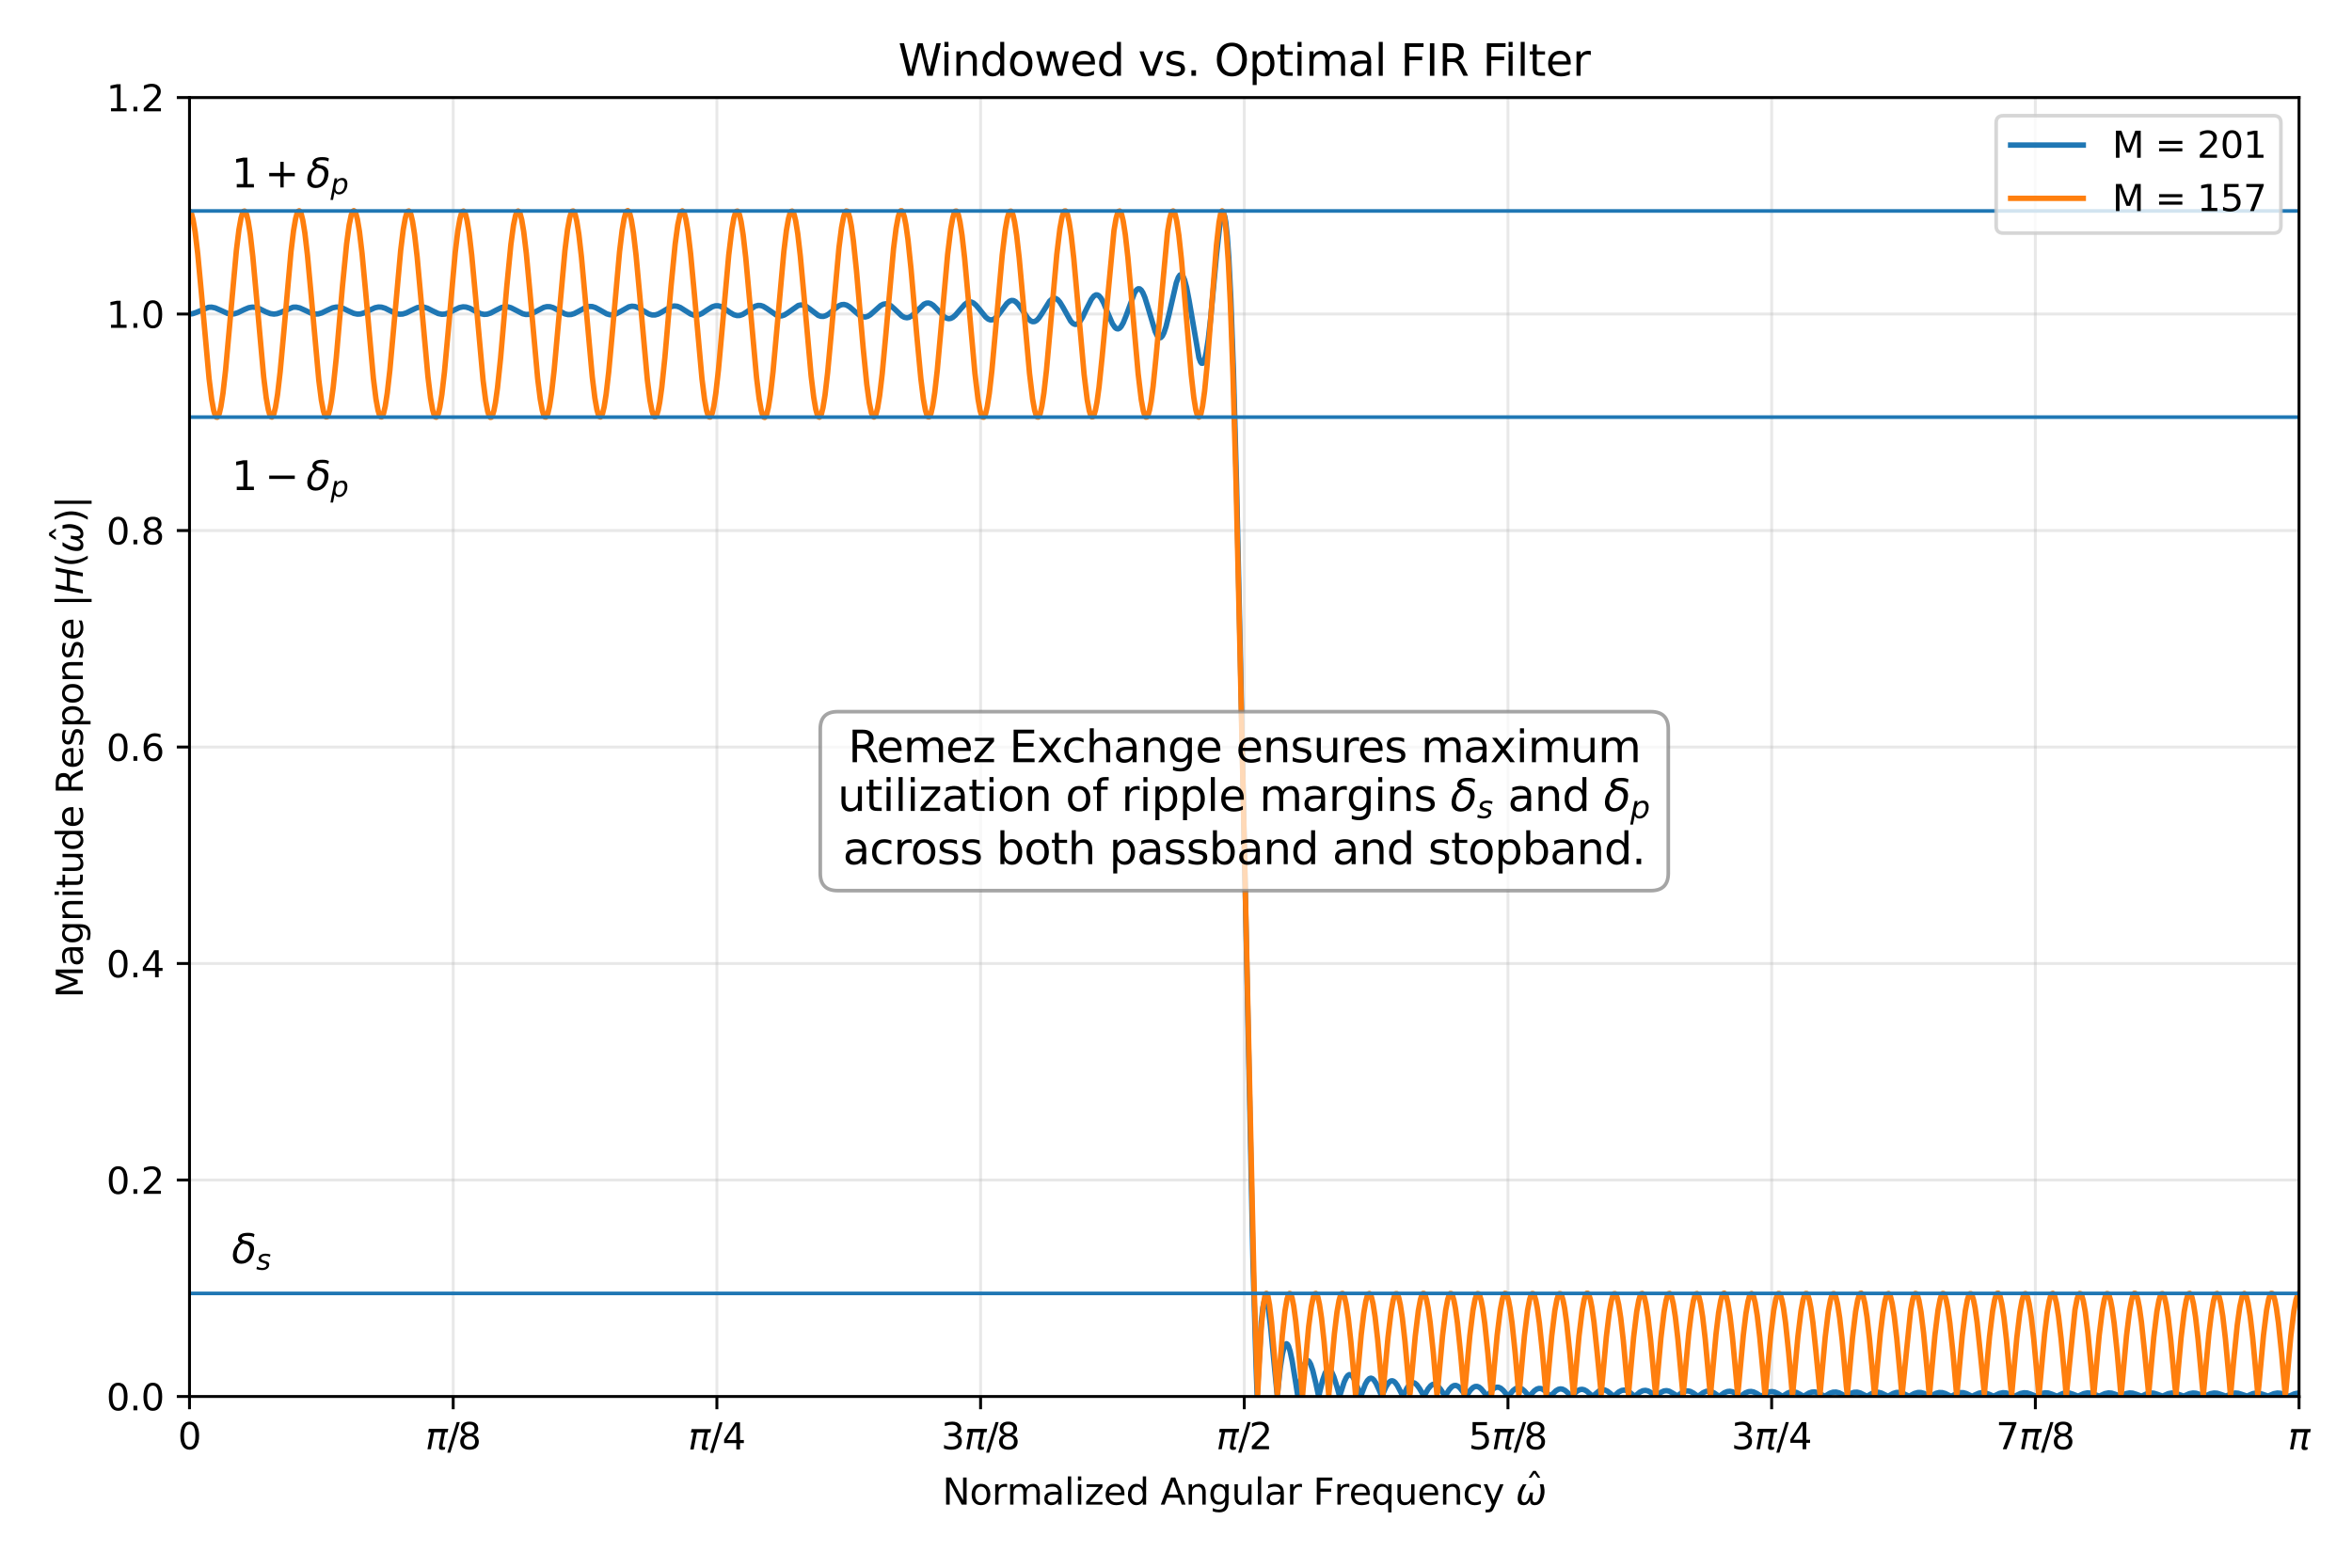 <?xml version="1.0" encoding="utf-8" standalone="no"?>
<!DOCTYPE svg PUBLIC "-//W3C//DTD SVG 1.1//EN"
  "http://www.w3.org/Graphics/SVG/1.1/DTD/svg11.dtd">
<svg xmlns:xlink="http://www.w3.org/1999/xlink" width="648pt" height="432pt" viewBox="0 0 648 432" xmlns="http://www.w3.org/2000/svg" version="1.1">
 <defs>
  <style type="text/css">*{stroke-linejoin: round; stroke-linecap: butt}</style>
 </defs>
 <g id="figure_1">
  <g id="patch_1">
   <path d="M 0 432 
L 648 432 
L 648 0 
L 0 0 
z
" style="fill: #ffffff"/>
  </g>
  <g id="axes_1">
   <g id="patch_2">
    <path d="M 52.21 384.83 
L 633.409 384.83 
L 633.409 26.88 
L 52.21 26.88 
z
" style="fill: #ffffff"/>
   </g>
   <g id="matplotlib.axis_1">
    <g id="xtick_1">
     <g id="line2d_1">
      <path d="M 52.21 384.83 
L 52.21 26.88 
" clip-path="url(#p05df307016)" style="fill: none; stroke: #b0b0b0; stroke-opacity: 0.3; stroke-width: 0.8; stroke-linecap: square"/>
     </g>
     <g id="line2d_2">
      <defs>
       <path id="m3dec16625d" d="M 0 0 
L 0 3.5 
" style="stroke: #000000; stroke-width: 0.8"/>
      </defs>
      <g>
       <use xlink:href="#m3dec16625d" x="52.21" y="384.83" style="stroke: #000000; stroke-width: 0.8"/>
      </g>
     </g>
     <g id="text_1">
      <!-- $0$ -->
      <g transform="translate(49.01 399.428) scale(0.1 -0.1)">
       <defs>
        <path id="DejaVuSans-30" d="M 2034 4250 
Q 1547 4250 1301 3770 
Q 1056 3291 1056 2328 
Q 1056 1369 1301 889 
Q 1547 409 2034 409 
Q 2525 409 2770 889 
Q 3016 1369 3016 2328 
Q 3016 3291 2770 3770 
Q 2525 4250 2034 4250 
z
M 2034 4750 
Q 2819 4750 3233 4129 
Q 3647 3509 3647 2328 
Q 3647 1150 3233 529 
Q 2819 -91 2034 -91 
Q 1250 -91 836 529 
Q 422 1150 422 2328 
Q 422 3509 836 4129 
Q 1250 4750 2034 4750 
z
" transform="scale(0.016)"/>
       </defs>
       <use xlink:href="#DejaVuSans-30" transform="translate(0 0.781)"/>
      </g>
     </g>
    </g>
    <g id="xtick_2">
     <g id="line2d_3">
      <path d="M 124.86 384.83 
L 124.86 26.88 
" clip-path="url(#p05df307016)" style="fill: none; stroke: #b0b0b0; stroke-opacity: 0.3; stroke-width: 0.8; stroke-linecap: square"/>
     </g>
     <g id="line2d_4">
      <g>
       <use xlink:href="#m3dec16625d" x="124.86" y="384.83" style="stroke: #000000; stroke-width: 0.8"/>
      </g>
     </g>
     <g id="text_2">
      <!-- $\pi/8$ -->
      <g transform="translate(117.21 399.428) scale(0.1 -0.1)">
       <defs>
        <path id="DejaVuSans-Oblique-3c0" d="M 584 3500 
L 3938 3500 
L 3825 2925 
L 3384 2925 
L 2966 775 
Q 2922 550 2981 450 
Q 3038 353 3209 353 
Q 3256 353 3325 363 
Q 3397 369 3419 372 
L 3338 -44 
Q 3222 -84 3103 -103 
Q 2981 -122 2866 -122 
Q 2491 -122 2388 81 
Q 2284 288 2391 838 
L 2797 2925 
L 1506 2925 
L 938 0 
L 350 0 
L 919 2925 
L 472 2925 
L 584 3500 
z
" transform="scale(0.016)"/>
        <path id="DejaVuSans-2f" d="M 1625 4666 
L 2156 4666 
L 531 -594 
L 0 -594 
L 1625 4666 
z
" transform="scale(0.016)"/>
        <path id="DejaVuSans-38" d="M 2034 2216 
Q 1584 2216 1326 1975 
Q 1069 1734 1069 1313 
Q 1069 891 1326 650 
Q 1584 409 2034 409 
Q 2484 409 2743 651 
Q 3003 894 3003 1313 
Q 3003 1734 2745 1975 
Q 2488 2216 2034 2216 
z
M 1403 2484 
Q 997 2584 770 2862 
Q 544 3141 544 3541 
Q 544 4100 942 4425 
Q 1341 4750 2034 4750 
Q 2731 4750 3128 4425 
Q 3525 4100 3525 3541 
Q 3525 3141 3298 2862 
Q 3072 2584 2669 2484 
Q 3125 2378 3379 2068 
Q 3634 1759 3634 1313 
Q 3634 634 3220 271 
Q 2806 -91 2034 -91 
Q 1263 -91 848 271 
Q 434 634 434 1313 
Q 434 1759 690 2068 
Q 947 2378 1403 2484 
z
M 1172 3481 
Q 1172 3119 1398 2916 
Q 1625 2713 2034 2713 
Q 2441 2713 2670 2916 
Q 2900 3119 2900 3481 
Q 2900 3844 2670 4047 
Q 2441 4250 2034 4250 
Q 1625 4250 1398 4047 
Q 1172 3844 1172 3481 
z
" transform="scale(0.016)"/>
       </defs>
       <use xlink:href="#DejaVuSans-Oblique-3c0" transform="translate(0 0.781)"/>
       <use xlink:href="#DejaVuSans-2f" transform="translate(60.205 0.781)"/>
       <use xlink:href="#DejaVuSans-38" transform="translate(88.896 0.781)"/>
      </g>
     </g>
    </g>
    <g id="xtick_3">
     <g id="line2d_5">
      <path d="M 197.51 384.83 
L 197.51 26.88 
" clip-path="url(#p05df307016)" style="fill: none; stroke: #b0b0b0; stroke-opacity: 0.3; stroke-width: 0.8; stroke-linecap: square"/>
     </g>
     <g id="line2d_6">
      <g>
       <use xlink:href="#m3dec16625d" x="197.51" y="384.83" style="stroke: #000000; stroke-width: 0.8"/>
      </g>
     </g>
     <g id="text_3">
      <!-- $\pi/4$ -->
      <g transform="translate(189.61 399.428) scale(0.1 -0.1)">
       <defs>
        <path id="DejaVuSans-34" d="M 2419 4116 
L 825 1625 
L 2419 1625 
L 2419 4116 
z
M 2253 4666 
L 3047 4666 
L 3047 1625 
L 3713 1625 
L 3713 1100 
L 3047 1100 
L 3047 0 
L 2419 0 
L 2419 1100 
L 313 1100 
L 313 1709 
L 2253 4666 
z
" transform="scale(0.016)"/>
       </defs>
       <use xlink:href="#DejaVuSans-Oblique-3c0" transform="translate(0 0.094)"/>
       <use xlink:href="#DejaVuSans-2f" transform="translate(60.205 0.094)"/>
       <use xlink:href="#DejaVuSans-34" transform="translate(93.896 0.094)"/>
      </g>
     </g>
    </g>
    <g id="xtick_4">
     <g id="line2d_7">
      <path d="M 270.16 384.83 
L 270.16 26.88 
" clip-path="url(#p05df307016)" style="fill: none; stroke: #b0b0b0; stroke-opacity: 0.3; stroke-width: 0.8; stroke-linecap: square"/>
     </g>
     <g id="line2d_8">
      <g>
       <use xlink:href="#m3dec16625d" x="270.16" y="384.83" style="stroke: #000000; stroke-width: 0.8"/>
      </g>
     </g>
     <g id="text_4">
      <!-- $3\pi/8$ -->
      <g transform="translate(259.31 399.428) scale(0.1 -0.1)">
       <defs>
        <path id="DejaVuSans-33" d="M 2597 2516 
Q 3050 2419 3304 2112 
Q 3559 1806 3559 1356 
Q 3559 666 3084 287 
Q 2609 -91 1734 -91 
Q 1441 -91 1130 -33 
Q 819 25 488 141 
L 488 750 
Q 750 597 1062 519 
Q 1375 441 1716 441 
Q 2309 441 2620 675 
Q 2931 909 2931 1356 
Q 2931 1769 2642 2001 
Q 2353 2234 1838 2234 
L 1294 2234 
L 1294 2753 
L 1863 2753 
Q 2328 2753 2575 2939 
Q 2822 3125 2822 3475 
Q 2822 3834 2567 4026 
Q 2313 4219 1838 4219 
Q 1578 4219 1281 4162 
Q 984 4106 628 3988 
L 628 4550 
Q 988 4650 1302 4700 
Q 1616 4750 1894 4750 
Q 2613 4750 3031 4423 
Q 3450 4097 3450 3541 
Q 3450 3153 3228 2886 
Q 3006 2619 2597 2516 
z
" transform="scale(0.016)"/>
       </defs>
       <use xlink:href="#DejaVuSans-33" transform="translate(0 0.781)"/>
       <use xlink:href="#DejaVuSans-Oblique-3c0" transform="translate(63.623 0.781)"/>
       <use xlink:href="#DejaVuSans-2f" transform="translate(123.828 0.781)"/>
       <use xlink:href="#DejaVuSans-38" transform="translate(152.52 0.781)"/>
      </g>
     </g>
    </g>
    <g id="xtick_5">
     <g id="line2d_9">
      <path d="M 342.809 384.83 
L 342.809 26.88 
" clip-path="url(#p05df307016)" style="fill: none; stroke: #b0b0b0; stroke-opacity: 0.3; stroke-width: 0.8; stroke-linecap: square"/>
     </g>
     <g id="line2d_10">
      <g>
       <use xlink:href="#m3dec16625d" x="342.809" y="384.83" style="stroke: #000000; stroke-width: 0.8"/>
      </g>
     </g>
     <g id="text_5">
      <!-- $\pi/2$ -->
      <g transform="translate(335.109 399.428) scale(0.1 -0.1)">
       <defs>
        <path id="DejaVuSans-32" d="M 1228 531 
L 3431 531 
L 3431 0 
L 469 0 
L 469 531 
Q 828 903 1448 1529 
Q 2069 2156 2228 2338 
Q 2531 2678 2651 2914 
Q 2772 3150 2772 3378 
Q 2772 3750 2511 3984 
Q 2250 4219 1831 4219 
Q 1534 4219 1204 4116 
Q 875 4013 500 3803 
L 500 4441 
Q 881 4594 1212 4672 
Q 1544 4750 1819 4750 
Q 2544 4750 2975 4387 
Q 3406 4025 3406 3419 
Q 3406 3131 3298 2873 
Q 3191 2616 2906 2266 
Q 2828 2175 2409 1742 
Q 1991 1309 1228 531 
z
" transform="scale(0.016)"/>
       </defs>
       <use xlink:href="#DejaVuSans-Oblique-3c0" transform="translate(0 0.781)"/>
       <use xlink:href="#DejaVuSans-2f" transform="translate(60.205 0.781)"/>
       <use xlink:href="#DejaVuSans-32" transform="translate(90.271 0.781)"/>
      </g>
     </g>
    </g>
    <g id="xtick_6">
     <g id="line2d_11">
      <path d="M 415.459 384.83 
L 415.459 26.88 
" clip-path="url(#p05df307016)" style="fill: none; stroke: #b0b0b0; stroke-opacity: 0.3; stroke-width: 0.8; stroke-linecap: square"/>
     </g>
     <g id="line2d_12">
      <g>
       <use xlink:href="#m3dec16625d" x="415.459" y="384.83" style="stroke: #000000; stroke-width: 0.8"/>
      </g>
     </g>
     <g id="text_6">
      <!-- $5\pi/8$ -->
      <g transform="translate(404.609 399.428) scale(0.1 -0.1)">
       <defs>
        <path id="DejaVuSans-35" d="M 691 4666 
L 3169 4666 
L 3169 4134 
L 1269 4134 
L 1269 2991 
Q 1406 3038 1543 3061 
Q 1681 3084 1819 3084 
Q 2600 3084 3056 2656 
Q 3513 2228 3513 1497 
Q 3513 744 3044 326 
Q 2575 -91 1722 -91 
Q 1428 -91 1123 -41 
Q 819 9 494 109 
L 494 744 
Q 775 591 1075 516 
Q 1375 441 1709 441 
Q 2250 441 2565 725 
Q 2881 1009 2881 1497 
Q 2881 1984 2565 2268 
Q 2250 2553 1709 2553 
Q 1456 2553 1204 2497 
Q 953 2441 691 2322 
L 691 4666 
z
" transform="scale(0.016)"/>
       </defs>
       <use xlink:href="#DejaVuSans-35" transform="translate(0 0.781)"/>
       <use xlink:href="#DejaVuSans-Oblique-3c0" transform="translate(63.623 0.781)"/>
       <use xlink:href="#DejaVuSans-2f" transform="translate(123.828 0.781)"/>
       <use xlink:href="#DejaVuSans-38" transform="translate(152.52 0.781)"/>
      </g>
     </g>
    </g>
    <g id="xtick_7">
     <g id="line2d_13">
      <path d="M 488.109 384.83 
L 488.109 26.88 
" clip-path="url(#p05df307016)" style="fill: none; stroke: #b0b0b0; stroke-opacity: 0.3; stroke-width: 0.8; stroke-linecap: square"/>
     </g>
     <g id="line2d_14">
      <g>
       <use xlink:href="#m3dec16625d" x="488.109" y="384.83" style="stroke: #000000; stroke-width: 0.8"/>
      </g>
     </g>
     <g id="text_7">
      <!-- $3\pi/4$ -->
      <g transform="translate(477.009 399.428) scale(0.1 -0.1)">
       <use xlink:href="#DejaVuSans-33" transform="translate(0 0.781)"/>
       <use xlink:href="#DejaVuSans-Oblique-3c0" transform="translate(63.623 0.781)"/>
       <use xlink:href="#DejaVuSans-2f" transform="translate(123.828 0.781)"/>
       <use xlink:href="#DejaVuSans-34" transform="translate(157.52 0.781)"/>
      </g>
     </g>
    </g>
    <g id="xtick_8">
     <g id="line2d_15">
      <path d="M 560.759 384.83 
L 560.759 26.88 
" clip-path="url(#p05df307016)" style="fill: none; stroke: #b0b0b0; stroke-opacity: 0.3; stroke-width: 0.8; stroke-linecap: square"/>
     </g>
     <g id="line2d_16">
      <g>
       <use xlink:href="#m3dec16625d" x="560.759" y="384.83" style="stroke: #000000; stroke-width: 0.8"/>
      </g>
     </g>
     <g id="text_8">
      <!-- $7\pi/8$ -->
      <g transform="translate(549.909 399.428) scale(0.1 -0.1)">
       <defs>
        <path id="DejaVuSans-37" d="M 525 4666 
L 3525 4666 
L 3525 4397 
L 1831 0 
L 1172 0 
L 2766 4134 
L 525 4134 
L 525 4666 
z
" transform="scale(0.016)"/>
       </defs>
       <use xlink:href="#DejaVuSans-37" transform="translate(0 0.781)"/>
       <use xlink:href="#DejaVuSans-Oblique-3c0" transform="translate(63.623 0.781)"/>
       <use xlink:href="#DejaVuSans-2f" transform="translate(123.828 0.781)"/>
       <use xlink:href="#DejaVuSans-38" transform="translate(152.52 0.781)"/>
      </g>
     </g>
    </g>
    <g id="xtick_9">
     <g id="line2d_17">
      <path d="M 633.409 384.83 
L 633.409 26.88 
" clip-path="url(#p05df307016)" style="fill: none; stroke: #b0b0b0; stroke-opacity: 0.3; stroke-width: 0.8; stroke-linecap: square"/>
     </g>
     <g id="line2d_18">
      <g>
       <use xlink:href="#m3dec16625d" x="633.409" y="384.83" style="stroke: #000000; stroke-width: 0.8"/>
      </g>
     </g>
     <g id="text_9">
      <!-- $\pi$ -->
      <g transform="translate(630.359 399.428) scale(0.1 -0.1)">
       <use xlink:href="#DejaVuSans-Oblique-3c0" transform="translate(0 0.312)"/>
      </g>
     </g>
    </g>
    <g id="text_10">
     <!-- Normalized Angular Frequency $\hat{\omega}$ -->
     <g transform="translate(259.659 414.708) scale(0.1 -0.1)">
      <defs>
       <path id="DejaVuSans-4e" d="M 628 4666 
L 1478 4666 
L 3547 763 
L 3547 4666 
L 4159 4666 
L 4159 0 
L 3309 0 
L 1241 3903 
L 1241 0 
L 628 0 
L 628 4666 
z
" transform="scale(0.016)"/>
       <path id="DejaVuSans-6f" d="M 1959 3097 
Q 1497 3097 1228 2736 
Q 959 2375 959 1747 
Q 959 1119 1226 758 
Q 1494 397 1959 397 
Q 2419 397 2687 759 
Q 2956 1122 2956 1747 
Q 2956 2369 2687 2733 
Q 2419 3097 1959 3097 
z
M 1959 3584 
Q 2709 3584 3137 3096 
Q 3566 2609 3566 1747 
Q 3566 888 3137 398 
Q 2709 -91 1959 -91 
Q 1206 -91 779 398 
Q 353 888 353 1747 
Q 353 2609 779 3096 
Q 1206 3584 1959 3584 
z
" transform="scale(0.016)"/>
       <path id="DejaVuSans-72" d="M 2631 2963 
Q 2534 3019 2420 3045 
Q 2306 3072 2169 3072 
Q 1681 3072 1420 2755 
Q 1159 2438 1159 1844 
L 1159 0 
L 581 0 
L 581 3500 
L 1159 3500 
L 1159 2956 
Q 1341 3275 1631 3429 
Q 1922 3584 2338 3584 
Q 2397 3584 2469 3576 
Q 2541 3569 2628 3553 
L 2631 2963 
z
" transform="scale(0.016)"/>
       <path id="DejaVuSans-6d" d="M 3328 2828 
Q 3544 3216 3844 3400 
Q 4144 3584 4550 3584 
Q 5097 3584 5394 3201 
Q 5691 2819 5691 2113 
L 5691 0 
L 5113 0 
L 5113 2094 
Q 5113 2597 4934 2840 
Q 4756 3084 4391 3084 
Q 3944 3084 3684 2787 
Q 3425 2491 3425 1978 
L 3425 0 
L 2847 0 
L 2847 2094 
Q 2847 2600 2669 2842 
Q 2491 3084 2119 3084 
Q 1678 3084 1418 2786 
Q 1159 2488 1159 1978 
L 1159 0 
L 581 0 
L 581 3500 
L 1159 3500 
L 1159 2956 
Q 1356 3278 1631 3431 
Q 1906 3584 2284 3584 
Q 2666 3584 2933 3390 
Q 3200 3197 3328 2828 
z
" transform="scale(0.016)"/>
       <path id="DejaVuSans-61" d="M 2194 1759 
Q 1497 1759 1228 1600 
Q 959 1441 959 1056 
Q 959 750 1161 570 
Q 1363 391 1709 391 
Q 2188 391 2477 730 
Q 2766 1069 2766 1631 
L 2766 1759 
L 2194 1759 
z
M 3341 1997 
L 3341 0 
L 2766 0 
L 2766 531 
Q 2569 213 2275 61 
Q 1981 -91 1556 -91 
Q 1019 -91 701 211 
Q 384 513 384 1019 
Q 384 1609 779 1909 
Q 1175 2209 1959 2209 
L 2766 2209 
L 2766 2266 
Q 2766 2663 2505 2880 
Q 2244 3097 1772 3097 
Q 1472 3097 1187 3025 
Q 903 2953 641 2809 
L 641 3341 
Q 956 3463 1253 3523 
Q 1550 3584 1831 3584 
Q 2591 3584 2966 3190 
Q 3341 2797 3341 1997 
z
" transform="scale(0.016)"/>
       <path id="DejaVuSans-6c" d="M 603 4863 
L 1178 4863 
L 1178 0 
L 603 0 
L 603 4863 
z
" transform="scale(0.016)"/>
       <path id="DejaVuSans-69" d="M 603 3500 
L 1178 3500 
L 1178 0 
L 603 0 
L 603 3500 
z
M 603 4863 
L 1178 4863 
L 1178 4134 
L 603 4134 
L 603 4863 
z
" transform="scale(0.016)"/>
       <path id="DejaVuSans-7a" d="M 353 3500 
L 3084 3500 
L 3084 2975 
L 922 459 
L 3084 459 
L 3084 0 
L 275 0 
L 275 525 
L 2438 3041 
L 353 3041 
L 353 3500 
z
" transform="scale(0.016)"/>
       <path id="DejaVuSans-65" d="M 3597 1894 
L 3597 1613 
L 953 1613 
Q 991 1019 1311 708 
Q 1631 397 2203 397 
Q 2534 397 2845 478 
Q 3156 559 3463 722 
L 3463 178 
Q 3153 47 2828 -22 
Q 2503 -91 2169 -91 
Q 1331 -91 842 396 
Q 353 884 353 1716 
Q 353 2575 817 3079 
Q 1281 3584 2069 3584 
Q 2775 3584 3186 3129 
Q 3597 2675 3597 1894 
z
M 3022 2063 
Q 3016 2534 2758 2815 
Q 2500 3097 2075 3097 
Q 1594 3097 1305 2825 
Q 1016 2553 972 2059 
L 3022 2063 
z
" transform="scale(0.016)"/>
       <path id="DejaVuSans-64" d="M 2906 2969 
L 2906 4863 
L 3481 4863 
L 3481 0 
L 2906 0 
L 2906 525 
Q 2725 213 2448 61 
Q 2172 -91 1784 -91 
Q 1150 -91 751 415 
Q 353 922 353 1747 
Q 353 2572 751 3078 
Q 1150 3584 1784 3584 
Q 2172 3584 2448 3432 
Q 2725 3281 2906 2969 
z
M 947 1747 
Q 947 1113 1208 752 
Q 1469 391 1925 391 
Q 2381 391 2643 752 
Q 2906 1113 2906 1747 
Q 2906 2381 2643 2742 
Q 2381 3103 1925 3103 
Q 1469 3103 1208 2742 
Q 947 2381 947 1747 
z
" transform="scale(0.016)"/>
       <path id="DejaVuSans-20" transform="scale(0.016)"/>
       <path id="DejaVuSans-41" d="M 2188 4044 
L 1331 1722 
L 3047 1722 
L 2188 4044 
z
M 1831 4666 
L 2547 4666 
L 4325 0 
L 3669 0 
L 3244 1197 
L 1141 1197 
L 716 0 
L 50 0 
L 1831 4666 
z
" transform="scale(0.016)"/>
       <path id="DejaVuSans-6e" d="M 3513 2113 
L 3513 0 
L 2938 0 
L 2938 2094 
Q 2938 2591 2744 2837 
Q 2550 3084 2163 3084 
Q 1697 3084 1428 2787 
Q 1159 2491 1159 1978 
L 1159 0 
L 581 0 
L 581 3500 
L 1159 3500 
L 1159 2956 
Q 1366 3272 1645 3428 
Q 1925 3584 2291 3584 
Q 2894 3584 3203 3211 
Q 3513 2838 3513 2113 
z
" transform="scale(0.016)"/>
       <path id="DejaVuSans-67" d="M 2906 1791 
Q 2906 2416 2648 2759 
Q 2391 3103 1925 3103 
Q 1463 3103 1205 2759 
Q 947 2416 947 1791 
Q 947 1169 1205 825 
Q 1463 481 1925 481 
Q 2391 481 2648 825 
Q 2906 1169 2906 1791 
z
M 3481 434 
Q 3481 -459 3084 -895 
Q 2688 -1331 1869 -1331 
Q 1566 -1331 1297 -1286 
Q 1028 -1241 775 -1147 
L 775 -588 
Q 1028 -725 1275 -790 
Q 1522 -856 1778 -856 
Q 2344 -856 2625 -561 
Q 2906 -266 2906 331 
L 2906 616 
Q 2728 306 2450 153 
Q 2172 0 1784 0 
Q 1141 0 747 490 
Q 353 981 353 1791 
Q 353 2603 747 3093 
Q 1141 3584 1784 3584 
Q 2172 3584 2450 3431 
Q 2728 3278 2906 2969 
L 2906 3500 
L 3481 3500 
L 3481 434 
z
" transform="scale(0.016)"/>
       <path id="DejaVuSans-75" d="M 544 1381 
L 544 3500 
L 1119 3500 
L 1119 1403 
Q 1119 906 1312 657 
Q 1506 409 1894 409 
Q 2359 409 2629 706 
Q 2900 1003 2900 1516 
L 2900 3500 
L 3475 3500 
L 3475 0 
L 2900 0 
L 2900 538 
Q 2691 219 2414 64 
Q 2138 -91 1772 -91 
Q 1169 -91 856 284 
Q 544 659 544 1381 
z
M 1991 3584 
L 1991 3584 
z
" transform="scale(0.016)"/>
       <path id="DejaVuSans-46" d="M 628 4666 
L 3309 4666 
L 3309 4134 
L 1259 4134 
L 1259 2759 
L 3109 2759 
L 3109 2228 
L 1259 2228 
L 1259 0 
L 628 0 
L 628 4666 
z
" transform="scale(0.016)"/>
       <path id="DejaVuSans-71" d="M 947 1747 
Q 947 1113 1208 752 
Q 1469 391 1925 391 
Q 2381 391 2643 752 
Q 2906 1113 2906 1747 
Q 2906 2381 2643 2742 
Q 2381 3103 1925 3103 
Q 1469 3103 1208 2742 
Q 947 2381 947 1747 
z
M 2906 525 
Q 2725 213 2448 61 
Q 2172 -91 1784 -91 
Q 1150 -91 751 415 
Q 353 922 353 1747 
Q 353 2572 751 3078 
Q 1150 3584 1784 3584 
Q 2172 3584 2448 3432 
Q 2725 3281 2906 2969 
L 2906 3500 
L 3481 3500 
L 3481 -1331 
L 2906 -1331 
L 2906 525 
z
" transform="scale(0.016)"/>
       <path id="DejaVuSans-63" d="M 3122 3366 
L 3122 2828 
Q 2878 2963 2633 3030 
Q 2388 3097 2138 3097 
Q 1578 3097 1268 2742 
Q 959 2388 959 1747 
Q 959 1106 1268 751 
Q 1578 397 2138 397 
Q 2388 397 2633 464 
Q 2878 531 3122 666 
L 3122 134 
Q 2881 22 2623 -34 
Q 2366 -91 2075 -91 
Q 1284 -91 818 406 
Q 353 903 353 1747 
Q 353 2603 823 3093 
Q 1294 3584 2113 3584 
Q 2378 3584 2631 3529 
Q 2884 3475 3122 3366 
z
" transform="scale(0.016)"/>
       <path id="DejaVuSans-79" d="M 2059 -325 
Q 1816 -950 1584 -1140 
Q 1353 -1331 966 -1331 
L 506 -1331 
L 506 -850 
L 844 -850 
Q 1081 -850 1212 -737 
Q 1344 -625 1503 -206 
L 1606 56 
L 191 3500 
L 800 3500 
L 1894 763 
L 2988 3500 
L 3597 3500 
L 2059 -325 
z
" transform="scale(0.016)"/>
       <path id="DejaVuSans-302" d="M -1831 5119 
L -1369 5119 
L -603 3944 
L -1038 3944 
L -1600 4709 
L -2163 3944 
L -2597 3944 
L -1831 5119 
z
M -1600 3584 
L -1600 3584 
z
" transform="scale(0.016)"/>
       <path id="DejaVuSans-Oblique-3c9" d="M 1369 -91 
Q 72 -91 434 1766 
Q 575 2500 1256 3500 
L 1875 3500 
Q 1231 2500 1088 1750 
Q 819 397 1519 397 
Q 2166 397 2478 2078 
L 3009 2078 
Q 2669 388 3316 397 
Q 4013 403 4275 1750 
Q 4419 2500 4169 3500 
L 4788 3500 
Q 5075 2500 4934 1766 
Q 4578 -94 3278 -91 
Q 2428 -88 2503 844 
Q 2194 -91 1369 -91 
z
" transform="scale(0.016)"/>
      </defs>
      <use xlink:href="#DejaVuSans-4e" transform="translate(0 0.828)"/>
      <use xlink:href="#DejaVuSans-6f" transform="translate(74.805 0.828)"/>
      <use xlink:href="#DejaVuSans-72" transform="translate(135.986 0.828)"/>
      <use xlink:href="#DejaVuSans-6d" transform="translate(177.1 0.828)"/>
      <use xlink:href="#DejaVuSans-61" transform="translate(274.512 0.828)"/>
      <use xlink:href="#DejaVuSans-6c" transform="translate(335.791 0.828)"/>
      <use xlink:href="#DejaVuSans-69" transform="translate(363.574 0.828)"/>
      <use xlink:href="#DejaVuSans-7a" transform="translate(391.357 0.828)"/>
      <use xlink:href="#DejaVuSans-65" transform="translate(443.848 0.828)"/>
      <use xlink:href="#DejaVuSans-64" transform="translate(505.371 0.828)"/>
      <use xlink:href="#DejaVuSans-20" transform="translate(568.848 0.828)"/>
      <use xlink:href="#DejaVuSans-41" transform="translate(600.635 0.828)"/>
      <use xlink:href="#DejaVuSans-6e" transform="translate(669.043 0.828)"/>
      <use xlink:href="#DejaVuSans-67" transform="translate(732.422 0.828)"/>
      <use xlink:href="#DejaVuSans-75" transform="translate(795.898 0.828)"/>
      <use xlink:href="#DejaVuSans-6c" transform="translate(859.277 0.828)"/>
      <use xlink:href="#DejaVuSans-61" transform="translate(887.061 0.828)"/>
      <use xlink:href="#DejaVuSans-72" transform="translate(948.34 0.828)"/>
      <use xlink:href="#DejaVuSans-20" transform="translate(989.453 0.828)"/>
      <use xlink:href="#DejaVuSans-46" transform="translate(1021.24 0.828)"/>
      <use xlink:href="#DejaVuSans-72" transform="translate(1078.76 0.828)"/>
      <use xlink:href="#DejaVuSans-65" transform="translate(1119.873 0.828)"/>
      <use xlink:href="#DejaVuSans-71" transform="translate(1181.396 0.828)"/>
      <use xlink:href="#DejaVuSans-75" transform="translate(1244.873 0.828)"/>
      <use xlink:href="#DejaVuSans-65" transform="translate(1308.252 0.828)"/>
      <use xlink:href="#DejaVuSans-6e" transform="translate(1369.775 0.828)"/>
      <use xlink:href="#DejaVuSans-63" transform="translate(1433.154 0.828)"/>
      <use xlink:href="#DejaVuSans-79" transform="translate(1488.135 0.828)"/>
      <use xlink:href="#DejaVuSans-20" transform="translate(1547.314 0.828)"/>
      <use xlink:href="#DejaVuSans-302" transform="translate(1656.615 12.016)"/>
      <use xlink:href="#DejaVuSans-Oblique-3c9" transform="translate(1579.102 0.828)"/>
     </g>
    </g>
   </g>
   <g id="matplotlib.axis_2">
    <g id="ytick_1">
     <g id="line2d_19">
      <path d="M 52.21 384.83 
L 633.409 384.83 
" clip-path="url(#p05df307016)" style="fill: none; stroke: #b0b0b0; stroke-opacity: 0.3; stroke-width: 0.8; stroke-linecap: square"/>
     </g>
     <g id="line2d_20">
      <defs>
       <path id="m8c48efe4eb" d="M 0 0 
L -3.5 0 
" style="stroke: #000000; stroke-width: 0.8"/>
      </defs>
      <g>
       <use xlink:href="#m8c48efe4eb" x="52.21" y="384.83" style="stroke: #000000; stroke-width: 0.8"/>
      </g>
     </g>
     <g id="text_11">
      <!-- 0.0 -->
      <g transform="translate(29.307 388.629) scale(0.1 -0.1)">
       <defs>
        <path id="DejaVuSans-2e" d="M 684 794 
L 1344 794 
L 1344 0 
L 684 0 
L 684 794 
z
" transform="scale(0.016)"/>
       </defs>
       <use xlink:href="#DejaVuSans-30"/>
       <use xlink:href="#DejaVuSans-2e" transform="translate(63.623 0)"/>
       <use xlink:href="#DejaVuSans-30" transform="translate(95.41 0)"/>
      </g>
     </g>
    </g>
    <g id="ytick_2">
     <g id="line2d_21">
      <path d="M 52.21 325.172 
L 633.409 325.172 
" clip-path="url(#p05df307016)" style="fill: none; stroke: #b0b0b0; stroke-opacity: 0.3; stroke-width: 0.8; stroke-linecap: square"/>
     </g>
     <g id="line2d_22">
      <g>
       <use xlink:href="#m8c48efe4eb" x="52.21" y="325.172" style="stroke: #000000; stroke-width: 0.8"/>
      </g>
     </g>
     <g id="text_12">
      <!-- 0.2 -->
      <g transform="translate(29.307 328.971) scale(0.1 -0.1)">
       <use xlink:href="#DejaVuSans-30"/>
       <use xlink:href="#DejaVuSans-2e" transform="translate(63.623 0)"/>
       <use xlink:href="#DejaVuSans-32" transform="translate(95.41 0)"/>
      </g>
     </g>
    </g>
    <g id="ytick_3">
     <g id="line2d_23">
      <path d="M 52.21 265.513 
L 633.409 265.513 
" clip-path="url(#p05df307016)" style="fill: none; stroke: #b0b0b0; stroke-opacity: 0.3; stroke-width: 0.8; stroke-linecap: square"/>
     </g>
     <g id="line2d_24">
      <g>
       <use xlink:href="#m8c48efe4eb" x="52.21" y="265.513" style="stroke: #000000; stroke-width: 0.8"/>
      </g>
     </g>
     <g id="text_13">
      <!-- 0.4 -->
      <g transform="translate(29.307 269.313) scale(0.1 -0.1)">
       <use xlink:href="#DejaVuSans-30"/>
       <use xlink:href="#DejaVuSans-2e" transform="translate(63.623 0)"/>
       <use xlink:href="#DejaVuSans-34" transform="translate(95.41 0)"/>
      </g>
     </g>
    </g>
    <g id="ytick_4">
     <g id="line2d_25">
      <path d="M 52.21 205.855 
L 633.409 205.855 
" clip-path="url(#p05df307016)" style="fill: none; stroke: #b0b0b0; stroke-opacity: 0.3; stroke-width: 0.8; stroke-linecap: square"/>
     </g>
     <g id="line2d_26">
      <g>
       <use xlink:href="#m8c48efe4eb" x="52.21" y="205.855" style="stroke: #000000; stroke-width: 0.8"/>
      </g>
     </g>
     <g id="text_14">
      <!-- 0.6 -->
      <g transform="translate(29.307 209.654) scale(0.1 -0.1)">
       <defs>
        <path id="DejaVuSans-36" d="M 2113 2584 
Q 1688 2584 1439 2293 
Q 1191 2003 1191 1497 
Q 1191 994 1439 701 
Q 1688 409 2113 409 
Q 2538 409 2786 701 
Q 3034 994 3034 1497 
Q 3034 2003 2786 2293 
Q 2538 2584 2113 2584 
z
M 3366 4563 
L 3366 3988 
Q 3128 4100 2886 4159 
Q 2644 4219 2406 4219 
Q 1781 4219 1451 3797 
Q 1122 3375 1075 2522 
Q 1259 2794 1537 2939 
Q 1816 3084 2150 3084 
Q 2853 3084 3261 2657 
Q 3669 2231 3669 1497 
Q 3669 778 3244 343 
Q 2819 -91 2113 -91 
Q 1303 -91 875 529 
Q 447 1150 447 2328 
Q 447 3434 972 4092 
Q 1497 4750 2381 4750 
Q 2619 4750 2861 4703 
Q 3103 4656 3366 4563 
z
" transform="scale(0.016)"/>
       </defs>
       <use xlink:href="#DejaVuSans-30"/>
       <use xlink:href="#DejaVuSans-2e" transform="translate(63.623 0)"/>
       <use xlink:href="#DejaVuSans-36" transform="translate(95.41 0)"/>
      </g>
     </g>
    </g>
    <g id="ytick_5">
     <g id="line2d_27">
      <path d="M 52.21 146.197 
L 633.409 146.197 
" clip-path="url(#p05df307016)" style="fill: none; stroke: #b0b0b0; stroke-opacity: 0.3; stroke-width: 0.8; stroke-linecap: square"/>
     </g>
     <g id="line2d_28">
      <g>
       <use xlink:href="#m8c48efe4eb" x="52.21" y="146.197" style="stroke: #000000; stroke-width: 0.8"/>
      </g>
     </g>
     <g id="text_15">
      <!-- 0.8 -->
      <g transform="translate(29.307 149.996) scale(0.1 -0.1)">
       <use xlink:href="#DejaVuSans-30"/>
       <use xlink:href="#DejaVuSans-2e" transform="translate(63.623 0)"/>
       <use xlink:href="#DejaVuSans-38" transform="translate(95.41 0)"/>
      </g>
     </g>
    </g>
    <g id="ytick_6">
     <g id="line2d_29">
      <path d="M 52.21 86.538 
L 633.409 86.538 
" clip-path="url(#p05df307016)" style="fill: none; stroke: #b0b0b0; stroke-opacity: 0.3; stroke-width: 0.8; stroke-linecap: square"/>
     </g>
     <g id="line2d_30">
      <g>
       <use xlink:href="#m8c48efe4eb" x="52.21" y="86.538" style="stroke: #000000; stroke-width: 0.8"/>
      </g>
     </g>
     <g id="text_16">
      <!-- 1.0 -->
      <g transform="translate(29.307 90.338) scale(0.1 -0.1)">
       <defs>
        <path id="DejaVuSans-31" d="M 794 531 
L 1825 531 
L 1825 4091 
L 703 3866 
L 703 4441 
L 1819 4666 
L 2450 4666 
L 2450 531 
L 3481 531 
L 3481 0 
L 794 0 
L 794 531 
z
" transform="scale(0.016)"/>
       </defs>
       <use xlink:href="#DejaVuSans-31"/>
       <use xlink:href="#DejaVuSans-2e" transform="translate(63.623 0)"/>
       <use xlink:href="#DejaVuSans-30" transform="translate(95.41 0)"/>
      </g>
     </g>
    </g>
    <g id="ytick_7">
     <g id="line2d_31">
      <path d="M 52.21 26.88 
L 633.409 26.88 
" clip-path="url(#p05df307016)" style="fill: none; stroke: #b0b0b0; stroke-opacity: 0.3; stroke-width: 0.8; stroke-linecap: square"/>
     </g>
     <g id="line2d_32">
      <g>
       <use xlink:href="#m8c48efe4eb" x="52.21" y="26.88" style="stroke: #000000; stroke-width: 0.8"/>
      </g>
     </g>
     <g id="text_17">
      <!-- 1.2 -->
      <g transform="translate(29.307 30.679) scale(0.1 -0.1)">
       <use xlink:href="#DejaVuSans-31"/>
       <use xlink:href="#DejaVuSans-2e" transform="translate(63.623 0)"/>
       <use xlink:href="#DejaVuSans-32" transform="translate(95.41 0)"/>
      </g>
     </g>
    </g>
    <g id="text_18">
     <!-- Magnitude Response $|H(\hat{\omega})|$ -->
     <g transform="translate(22.907 275.005) rotate(-90) scale(0.1 -0.1)">
      <defs>
       <path id="DejaVuSans-4d" d="M 628 4666 
L 1569 4666 
L 2759 1491 
L 3956 4666 
L 4897 4666 
L 4897 0 
L 4281 0 
L 4281 4097 
L 3078 897 
L 2444 897 
L 1241 4097 
L 1241 0 
L 628 0 
L 628 4666 
z
" transform="scale(0.016)"/>
       <path id="DejaVuSans-74" d="M 1172 4494 
L 1172 3500 
L 2356 3500 
L 2356 3053 
L 1172 3053 
L 1172 1153 
Q 1172 725 1289 603 
Q 1406 481 1766 481 
L 2356 481 
L 2356 0 
L 1766 0 
Q 1100 0 847 248 
Q 594 497 594 1153 
L 594 3053 
L 172 3053 
L 172 3500 
L 594 3500 
L 594 4494 
L 1172 4494 
z
" transform="scale(0.016)"/>
       <path id="DejaVuSans-52" d="M 2841 2188 
Q 3044 2119 3236 1894 
Q 3428 1669 3622 1275 
L 4263 0 
L 3584 0 
L 2988 1197 
Q 2756 1666 2539 1819 
Q 2322 1972 1947 1972 
L 1259 1972 
L 1259 0 
L 628 0 
L 628 4666 
L 2053 4666 
Q 2853 4666 3247 4331 
Q 3641 3997 3641 3322 
Q 3641 2881 3436 2590 
Q 3231 2300 2841 2188 
z
M 1259 4147 
L 1259 2491 
L 2053 2491 
Q 2509 2491 2742 2702 
Q 2975 2913 2975 3322 
Q 2975 3731 2742 3939 
Q 2509 4147 2053 4147 
L 1259 4147 
z
" transform="scale(0.016)"/>
       <path id="DejaVuSans-73" d="M 2834 3397 
L 2834 2853 
Q 2591 2978 2328 3040 
Q 2066 3103 1784 3103 
Q 1356 3103 1142 2972 
Q 928 2841 928 2578 
Q 928 2378 1081 2264 
Q 1234 2150 1697 2047 
L 1894 2003 
Q 2506 1872 2764 1633 
Q 3022 1394 3022 966 
Q 3022 478 2636 193 
Q 2250 -91 1575 -91 
Q 1294 -91 989 -36 
Q 684 19 347 128 
L 347 722 
Q 666 556 975 473 
Q 1284 391 1588 391 
Q 1994 391 2212 530 
Q 2431 669 2431 922 
Q 2431 1156 2273 1281 
Q 2116 1406 1581 1522 
L 1381 1569 
Q 847 1681 609 1914 
Q 372 2147 372 2553 
Q 372 3047 722 3315 
Q 1072 3584 1716 3584 
Q 2034 3584 2315 3537 
Q 2597 3491 2834 3397 
z
" transform="scale(0.016)"/>
       <path id="DejaVuSans-70" d="M 1159 525 
L 1159 -1331 
L 581 -1331 
L 581 3500 
L 1159 3500 
L 1159 2969 
Q 1341 3281 1617 3432 
Q 1894 3584 2278 3584 
Q 2916 3584 3314 3078 
Q 3713 2572 3713 1747 
Q 3713 922 3314 415 
Q 2916 -91 2278 -91 
Q 1894 -91 1617 61 
Q 1341 213 1159 525 
z
M 3116 1747 
Q 3116 2381 2855 2742 
Q 2594 3103 2138 3103 
Q 1681 3103 1420 2742 
Q 1159 2381 1159 1747 
Q 1159 1113 1420 752 
Q 1681 391 2138 391 
Q 2594 391 2855 752 
Q 3116 1113 3116 1747 
z
" transform="scale(0.016)"/>
       <path id="DejaVuSans-7c" d="M 1344 4891 
L 1344 -1509 
L 813 -1509 
L 813 4891 
L 1344 4891 
z
" transform="scale(0.016)"/>
       <path id="DejaVuSans-Oblique-48" d="M 1081 4666 
L 1716 4666 
L 1344 2753 
L 3634 2753 
L 4006 4666 
L 4641 4666 
L 3731 0 
L 3097 0 
L 3531 2222 
L 1241 2222 
L 806 0 
L 172 0 
L 1081 4666 
z
" transform="scale(0.016)"/>
       <path id="DejaVuSans-28" d="M 1984 4856 
Q 1566 4138 1362 3434 
Q 1159 2731 1159 2009 
Q 1159 1288 1364 580 
Q 1569 -128 1984 -844 
L 1484 -844 
Q 1016 -109 783 600 
Q 550 1309 550 2009 
Q 550 2706 781 3412 
Q 1013 4119 1484 4856 
L 1984 4856 
z
" transform="scale(0.016)"/>
       <path id="DejaVuSans-29" d="M 513 4856 
L 1013 4856 
Q 1481 4119 1714 3412 
Q 1947 2706 1947 2009 
Q 1947 1309 1714 600 
Q 1481 -109 1013 -844 
L 513 -844 
Q 928 -128 1133 580 
Q 1338 1288 1338 2009 
Q 1338 2731 1133 3434 
Q 928 4138 513 4856 
z
" transform="scale(0.016)"/>
      </defs>
      <use xlink:href="#DejaVuSans-4d" transform="translate(0 0.828)"/>
      <use xlink:href="#DejaVuSans-61" transform="translate(86.279 0.828)"/>
      <use xlink:href="#DejaVuSans-67" transform="translate(147.559 0.828)"/>
      <use xlink:href="#DejaVuSans-6e" transform="translate(211.035 0.828)"/>
      <use xlink:href="#DejaVuSans-69" transform="translate(274.414 0.828)"/>
      <use xlink:href="#DejaVuSans-74" transform="translate(302.197 0.828)"/>
      <use xlink:href="#DejaVuSans-75" transform="translate(341.406 0.828)"/>
      <use xlink:href="#DejaVuSans-64" transform="translate(404.785 0.828)"/>
      <use xlink:href="#DejaVuSans-65" transform="translate(468.262 0.828)"/>
      <use xlink:href="#DejaVuSans-20" transform="translate(529.785 0.828)"/>
      <use xlink:href="#DejaVuSans-52" transform="translate(561.572 0.828)"/>
      <use xlink:href="#DejaVuSans-65" transform="translate(631.055 0.828)"/>
      <use xlink:href="#DejaVuSans-73" transform="translate(692.578 0.828)"/>
      <use xlink:href="#DejaVuSans-70" transform="translate(744.678 0.828)"/>
      <use xlink:href="#DejaVuSans-6f" transform="translate(808.154 0.828)"/>
      <use xlink:href="#DejaVuSans-6e" transform="translate(869.336 0.828)"/>
      <use xlink:href="#DejaVuSans-73" transform="translate(932.715 0.828)"/>
      <use xlink:href="#DejaVuSans-65" transform="translate(984.814 0.828)"/>
      <use xlink:href="#DejaVuSans-20" transform="translate(1046.338 0.828)"/>
      <use xlink:href="#DejaVuSans-7c" transform="translate(1078.125 0.828)"/>
      <use xlink:href="#DejaVuSans-Oblique-48" transform="translate(1111.816 0.828)"/>
      <use xlink:href="#DejaVuSans-28" transform="translate(1187.012 0.828)"/>
      <use xlink:href="#DejaVuSans-302" transform="translate(1303.539 12.016)"/>
      <use xlink:href="#DejaVuSans-Oblique-3c9" transform="translate(1226.025 0.828)"/>
      <use xlink:href="#DejaVuSans-29" transform="translate(1309.766 0.828)"/>
      <use xlink:href="#DejaVuSans-7c" transform="translate(1348.779 0.828)"/>
     </g>
    </g>
   </g>
   <g id="line2d_33">
    <path d="M 52.21 86.538 
L 53.061 86.439 
L 54.055 86.103 
L 57.46 84.677 
L 58.311 84.645 
L 59.305 84.853 
L 60.582 85.409 
L 62.71 86.37 
L 63.703 86.538 
L 64.555 86.469 
L 65.548 86.159 
L 67.251 85.325 
L 68.528 84.799 
L 69.521 84.631 
L 70.372 84.702 
L 71.366 85.014 
L 73.21 85.921 
L 74.487 86.417 
L 75.481 86.546 
L 76.332 86.441 
L 77.325 86.097 
L 80.731 84.662 
L 81.582 84.635 
L 82.575 84.852 
L 83.852 85.419 
L 85.839 86.345 
L 86.832 86.547 
L 87.684 86.505 
L 88.677 86.217 
L 90.096 85.527 
L 91.657 84.82 
L 92.65 84.618 
L 93.501 84.662 
L 94.494 84.953 
L 95.913 85.648 
L 97.474 86.359 
L 98.468 86.561 
L 99.319 86.516 
L 100.312 86.221 
L 101.731 85.52 
L 103.292 84.804 
L 104.285 84.602 
L 105.137 84.649 
L 106.13 84.948 
L 107.549 85.656 
L 109.11 86.378 
L 110.103 86.58 
L 110.954 86.531 
L 111.947 86.228 
L 113.366 85.511 
L 114.927 84.784 
L 115.921 84.581 
L 116.772 84.632 
L 117.765 84.94 
L 119.184 85.665 
L 120.745 86.4 
L 121.738 86.603 
L 122.59 86.55 
L 123.583 86.237 
L 125.002 85.503 
L 126.563 84.76 
L 127.556 84.555 
L 128.407 84.61 
L 129.4 84.929 
L 130.819 85.674 
L 132.38 86.426 
L 133.373 86.632 
L 134.225 86.575 
L 135.218 86.25 
L 136.637 85.493 
L 138.198 84.731 
L 139.049 84.535 
L 139.901 84.558 
L 140.752 84.795 
L 141.887 85.356 
L 144.016 86.457 
L 144.867 86.655 
L 145.718 86.631 
L 146.57 86.388 
L 147.705 85.816 
L 149.833 84.697 
L 150.685 84.497 
L 151.536 84.523 
L 152.387 84.772 
L 153.522 85.355 
L 155.651 86.494 
L 156.502 86.697 
L 157.354 86.668 
L 158.205 86.414 
L 159.34 85.818 
L 161.469 84.656 
L 162.32 84.451 
L 163.171 84.482 
L 164.023 84.743 
L 165.158 85.353 
L 167.144 86.483 
L 167.996 86.728 
L 168.847 86.736 
L 169.698 86.504 
L 170.692 85.995 
L 173.246 84.557 
L 174.097 84.385 
L 174.949 84.463 
L 175.8 84.776 
L 177.077 85.536 
L 178.78 86.533 
L 179.631 86.787 
L 180.482 86.792 
L 181.334 86.545 
L 182.327 86.007 
L 184.881 84.498 
L 185.732 84.321 
L 186.584 84.406 
L 187.435 84.738 
L 188.712 85.542 
L 190.273 86.525 
L 191.124 86.83 
L 191.834 86.889 
L 192.543 86.758 
L 193.395 86.377 
L 194.814 85.423 
L 196.233 84.546 
L 197.084 84.275 
L 197.793 84.255 
L 198.503 84.429 
L 199.354 84.859 
L 201.057 86.066 
L 202.192 86.727 
L 203.044 86.961 
L 203.753 86.939 
L 204.604 86.654 
L 205.598 86.042 
L 208.01 84.403 
L 208.861 84.162 
L 209.571 84.186 
L 210.28 84.415 
L 211.273 85.014 
L 213.969 86.877 
L 214.679 87.064 
L 215.388 87.037 
L 216.098 86.798 
L 216.949 86.279 
L 219.929 84.185 
L 220.638 84.036 
L 221.348 84.111 
L 222.057 84.403 
L 223.051 85.092 
L 225.463 86.926 
L 226.172 87.169 
L 226.882 87.183 
L 227.591 86.964 
L 228.443 86.437 
L 230.003 85.095 
L 231.139 84.258 
L 231.848 83.962 
L 232.558 83.9 
L 233.267 84.083 
L 234.118 84.592 
L 235.395 85.713 
L 236.814 86.895 
L 237.666 87.291 
L 238.375 87.354 
L 239.085 87.159 
L 239.794 86.732 
L 240.929 85.724 
L 242.632 84.204 
L 243.342 83.835 
L 244.051 83.717 
L 244.76 83.87 
L 245.47 84.277 
L 246.463 85.159 
L 248.45 87.05 
L 249.159 87.438 
L 249.869 87.561 
L 250.436 87.452 
L 251.146 87.069 
L 251.997 86.324 
L 254.551 83.833 
L 255.261 83.531 
L 255.828 83.502 
L 256.396 83.668 
L 257.105 84.129 
L 258.099 85.124 
L 260.085 87.252 
L 260.795 87.686 
L 261.362 87.819 
L 261.93 87.743 
L 262.497 87.463 
L 263.207 86.865 
L 264.342 85.542 
L 265.761 83.921 
L 266.47 83.401 
L 267.038 83.207 
L 267.605 83.234 
L 268.173 83.483 
L 268.882 84.073 
L 269.876 85.266 
L 271.578 87.388 
L 272.288 87.946 
L 272.856 88.153 
L 273.423 88.122 
L 273.991 87.85 
L 274.7 87.21 
L 275.693 85.918 
L 277.396 83.621 
L 278.106 83.018 
L 278.673 82.796 
L 279.241 82.833 
L 279.808 83.13 
L 280.518 83.83 
L 281.511 85.241 
L 283.214 87.747 
L 283.923 88.404 
L 284.491 88.645 
L 285.058 88.601 
L 285.626 88.272 
L 286.194 87.682 
L 287.045 86.427 
L 289.173 83.009 
L 289.883 82.368 
L 290.45 82.181 
L 290.876 82.25 
L 291.444 82.618 
L 292.011 83.276 
L 292.863 84.674 
L 294.991 88.484 
L 295.559 89.093 
L 296.126 89.385 
L 296.552 89.372 
L 296.978 89.158 
L 297.545 88.572 
L 298.255 87.429 
L 299.39 85.042 
L 300.667 82.496 
L 301.376 81.586 
L 301.944 81.258 
L 302.37 81.275 
L 302.795 81.523 
L 303.363 82.197 
L 304.072 83.51 
L 305.207 86.257 
L 306.484 89.192 
L 307.194 90.242 
L 307.62 90.567 
L 308.045 90.633 
L 308.471 90.43 
L 308.897 89.961 
L 309.464 88.958 
L 310.174 87.217 
L 312.586 80.679 
L 313.153 79.853 
L 313.579 79.57 
L 314.005 79.602 
L 314.431 79.958 
L 314.856 80.629 
L 315.424 81.963 
L 316.275 84.678 
L 318.262 91.36 
L 318.829 92.521 
L 319.255 92.993 
L 319.539 93.095 
L 319.823 93.02 
L 320.248 92.568 
L 320.674 91.719 
L 321.241 90.026 
L 322.093 86.564 
L 324.079 77.935 
L 324.647 76.418 
L 325.073 75.8 
L 325.356 75.668 
L 325.64 75.774 
L 325.924 76.122 
L 326.35 77.098 
L 326.917 79.199 
L 327.627 82.905 
L 330.323 98.591 
L 330.748 99.725 
L 331.032 100.084 
L 331.316 100.098 
L 331.6 99.748 
L 331.884 99.024 
L 332.309 97.235 
L 332.877 93.592 
L 333.586 87.31 
L 335.147 70.387 
L 335.998 62.68 
L 336.566 59.584 
L 336.85 58.896 
L 336.992 58.802 
L 337.134 58.885 
L 337.417 59.619 
L 337.701 61.162 
L 338.127 65.106 
L 338.553 71.13 
L 339.12 82.539 
L 339.83 102.25 
L 340.681 133.366 
L 341.816 184.879 
L 345.222 348.258 
L 346.073 376.765 
L 346.357 384.415 
L 347.492 364.35 
L 347.918 360.406 
L 348.343 358.399 
L 348.627 358.046 
L 348.769 358.141 
L 349.053 358.828 
L 349.478 360.96 
L 350.046 365.429 
L 351.039 375.827 
L 351.891 384.542 
L 352.742 376.824 
L 353.31 373.181 
L 353.735 371.392 
L 354.161 370.447 
L 354.445 370.281 
L 354.728 370.47 
L 355.012 370.993 
L 355.438 372.345 
L 356.006 375.019 
L 356.999 381.158 
L 357.566 384.779 
L 358.56 379.099 
L 359.269 376.342 
L 359.695 375.367 
L 360.12 374.935 
L 360.404 374.949 
L 360.688 375.196 
L 361.114 375.972 
L 361.681 377.663 
L 362.533 381.185 
L 363.242 384.503 
L 363.384 384.499 
L 364.377 380.39 
L 365.087 378.371 
L 365.512 377.652 
L 365.938 377.336 
L 366.222 377.35 
L 366.506 377.539 
L 366.931 378.132 
L 367.499 379.428 
L 368.35 382.143 
L 369.06 384.72 
L 369.344 383.922 
L 370.337 380.831 
L 370.904 379.616 
L 371.33 379.048 
L 371.756 378.8 
L 372.181 378.874 
L 372.607 379.258 
L 373.175 380.201 
L 373.884 381.917 
L 374.877 384.824 
L 376.155 381.457 
L 376.722 380.455 
L 377.29 379.889 
L 377.715 379.775 
L 378.141 379.929 
L 378.567 380.336 
L 379.134 381.224 
L 379.986 383.094 
L 380.695 384.78 
L 381.83 382.174 
L 382.54 381.057 
L 383.107 380.576 
L 383.533 380.482 
L 383.959 380.617 
L 384.384 380.971 
L 384.952 381.74 
L 385.803 383.361 
L 386.513 384.748 
L 387.648 382.482 
L 388.357 381.51 
L 388.925 381.093 
L 389.351 381.013 
L 389.776 381.134 
L 390.344 381.591 
L 391.053 382.561 
L 392.33 384.729 
L 393.466 382.723 
L 394.175 381.863 
L 394.743 381.494 
L 395.168 381.425 
L 395.594 381.536 
L 396.162 381.947 
L 396.871 382.817 
L 398.148 384.716 
L 399.283 382.916 
L 399.993 382.144 
L 400.56 381.815 
L 401.128 381.771 
L 401.695 382.012 
L 402.263 382.51 
L 403.114 383.621 
L 403.966 384.708 
L 405.101 383.074 
L 405.81 382.374 
L 406.378 382.077 
L 406.946 382.04 
L 407.513 382.262 
L 408.081 382.719 
L 408.932 383.738 
L 409.642 384.751 
L 409.783 384.703 
L 411.06 383.054 
L 411.77 382.476 
L 412.338 382.264 
L 412.905 382.293 
L 413.473 382.557 
L 414.182 383.172 
L 415.175 384.389 
L 415.459 384.77 
L 415.743 384.51 
L 416.878 383.177 
L 417.588 382.644 
L 418.155 382.45 
L 418.723 382.479 
L 419.29 382.726 
L 420 383.3 
L 420.993 384.432 
L 421.277 384.786 
L 421.561 384.521 
L 422.696 383.283 
L 423.405 382.788 
L 423.973 382.609 
L 424.54 382.638 
L 425.108 382.87 
L 425.817 383.408 
L 426.953 384.633 
L 427.095 384.799 
L 427.52 384.369 
L 428.655 383.261 
L 429.365 382.853 
L 429.932 382.735 
L 430.5 382.813 
L 431.209 383.17 
L 432.061 383.901 
L 432.912 384.81 
L 433.622 384.092 
L 434.615 383.25 
L 435.324 382.92 
L 435.892 382.857 
L 436.46 382.978 
L 437.169 383.366 
L 438.162 384.237 
L 438.73 384.82 
L 440.716 383.177 
L 441.426 382.97 
L 442.135 383.034 
L 442.845 383.357 
L 443.696 384.013 
L 444.548 384.828 
L 445.966 383.582 
L 446.818 383.149 
L 447.527 383.056 
L 448.237 383.221 
L 448.946 383.616 
L 449.94 384.439 
L 450.365 384.824 
L 451.784 383.636 
L 452.636 383.225 
L 453.345 383.139 
L 454.054 383.298 
L 454.906 383.775 
L 456.325 384.691 
L 457.602 383.685 
L 458.453 383.294 
L 459.163 383.213 
L 459.872 383.367 
L 460.723 383.825 
L 462.142 384.691 
L 463.419 383.728 
L 464.271 383.355 
L 464.98 383.28 
L 465.69 383.429 
L 466.541 383.87 
L 467.818 384.807 
L 469.237 383.767 
L 470.088 383.41 
L 470.798 383.34 
L 471.507 383.485 
L 472.359 383.911 
L 473.636 384.802 
L 475.055 383.802 
L 475.906 383.46 
L 476.616 383.394 
L 477.325 383.536 
L 478.176 383.948 
L 479.454 384.798 
L 480.872 383.834 
L 481.724 383.505 
L 482.433 383.443 
L 483.143 383.581 
L 483.994 383.981 
L 485.271 384.794 
L 486.69 383.862 
L 487.541 383.546 
L 488.251 383.487 
L 488.96 383.623 
L 489.812 384.012 
L 491.089 384.79 
L 492.508 383.889 
L 493.359 383.584 
L 494.069 383.528 
L 494.92 383.709 
L 495.913 384.206 
L 496.907 384.786 
L 498.325 383.912 
L 499.177 383.618 
L 500.028 383.577 
L 500.88 383.796 
L 501.873 384.314 
L 502.724 384.783 
L 504.143 383.934 
L 504.994 383.649 
L 505.846 383.61 
L 506.697 383.825 
L 507.69 384.332 
L 508.542 384.78 
L 509.961 383.953 
L 510.812 383.677 
L 511.664 383.641 
L 512.515 383.853 
L 513.508 384.348 
L 514.359 384.777 
L 515.778 383.971 
L 516.63 383.703 
L 517.481 383.67 
L 518.333 383.877 
L 519.326 384.362 
L 520.177 384.774 
L 521.596 383.987 
L 522.447 383.726 
L 523.299 383.695 
L 524.15 383.9 
L 525.143 384.376 
L 525.995 384.771 
L 527.414 384.002 
L 528.407 383.727 
L 529.258 383.738 
L 530.11 383.975 
L 531.245 384.552 
L 531.812 384.768 
L 533.373 383.96 
L 534.225 383.747 
L 535.076 383.759 
L 535.927 383.994 
L 537.063 384.56 
L 537.63 384.766 
L 539.191 383.974 
L 540.042 383.765 
L 540.894 383.779 
L 541.745 384.011 
L 542.88 384.569 
L 543.306 384.814 
L 544.015 384.442 
L 545.151 383.938 
L 546.002 383.769 
L 546.853 383.821 
L 547.847 384.143 
L 549.265 384.76 
L 550.826 383.997 
L 551.82 383.785 
L 552.671 383.838 
L 553.664 384.156 
L 555.083 384.758 
L 556.644 384.006 
L 557.637 383.799 
L 558.489 383.853 
L 559.482 384.168 
L 560.901 384.755 
L 562.462 384.015 
L 563.455 383.812 
L 564.306 383.867 
L 565.3 384.179 
L 566.718 384.753 
L 568.279 384.023 
L 569.273 383.824 
L 570.124 383.879 
L 571.117 384.19 
L 572.536 384.75 
L 574.097 384.03 
L 575.09 383.834 
L 575.942 383.89 
L 576.935 384.199 
L 578.354 384.748 
L 579.915 384.035 
L 580.908 383.844 
L 581.759 383.9 
L 582.753 384.207 
L 584.171 384.745 
L 585.732 384.04 
L 586.726 383.852 
L 587.577 383.909 
L 588.57 384.215 
L 589.989 384.742 
L 591.55 384.045 
L 592.543 383.859 
L 593.395 383.917 
L 594.388 384.222 
L 595.807 384.74 
L 597.368 384.048 
L 598.361 383.865 
L 599.212 383.924 
L 600.206 384.228 
L 601.624 384.737 
L 603.185 384.05 
L 604.179 383.87 
L 605.03 383.93 
L 606.023 384.234 
L 607.442 384.734 
L 609.003 384.052 
L 609.996 383.874 
L 610.848 383.935 
L 611.841 384.239 
L 613.26 384.731 
L 614.821 384.053 
L 615.814 383.877 
L 616.665 383.94 
L 617.658 384.244 
L 619.077 384.728 
L 620.638 384.053 
L 621.632 383.879 
L 622.483 383.943 
L 623.476 384.247 
L 624.895 384.725 
L 626.456 384.053 
L 627.449 383.88 
L 628.301 383.945 
L 629.294 384.251 
L 630.571 384.795 
L 632.132 384.096 
L 633.125 383.889 
L 633.267 383.88 
L 633.267 383.88 
" clip-path="url(#p05df307016)" style="fill: none; stroke: #1f77b4; stroke-width: 1.5; stroke-linecap: square"/>
   </g>
   <g id="line2d_34">
    <path d="M 52.21 58.151 
L 52.494 58.349 
L 52.778 58.941 
L 53.203 60.548 
L 53.771 63.947 
L 54.48 69.937 
L 55.474 80.604 
L 57.602 104.336 
L 58.311 110.032 
L 58.879 113.144 
L 59.305 114.515 
L 59.589 114.944 
L 59.872 114.978 
L 60.156 114.616 
L 60.44 113.862 
L 60.866 112.024 
L 61.433 108.345 
L 62.143 102.076 
L 63.278 89.522 
L 65.122 69.044 
L 65.832 63.284 
L 66.399 60.11 
L 66.825 58.688 
L 67.109 58.224 
L 67.393 58.155 
L 67.676 58.482 
L 67.96 59.201 
L 68.386 60.99 
L 68.954 64.608 
L 69.663 70.816 
L 70.798 83.315 
L 72.643 103.835 
L 73.352 109.65 
L 73.92 112.877 
L 74.345 114.344 
L 74.629 114.839 
L 74.913 114.939 
L 75.197 114.643 
L 75.481 113.955 
L 75.906 112.209 
L 76.474 108.643 
L 77.183 102.485 
L 78.177 91.684 
L 80.163 69.435 
L 80.873 63.557 
L 81.44 60.267 
L 81.866 58.75 
L 82.15 58.221 
L 82.433 58.086 
L 82.717 58.347 
L 83.001 59.001 
L 83.427 60.697 
L 83.994 64.205 
L 84.704 70.303 
L 85.697 81.056 
L 87.825 104.673 
L 88.535 110.25 
L 89.102 113.247 
L 89.528 114.525 
L 89.812 114.891 
L 90.096 114.86 
L 90.38 114.434 
L 90.805 113.067 
L 91.231 110.867 
L 91.798 106.762 
L 92.65 98.578 
L 94.353 78.906 
L 95.488 67.258 
L 96.197 61.99 
L 96.765 59.288 
L 97.19 58.249 
L 97.474 58.047 
L 97.758 58.241 
L 98.042 58.83 
L 98.468 60.431 
L 99.035 63.825 
L 99.745 69.809 
L 100.738 80.474 
L 102.866 104.222 
L 103.576 109.929 
L 104.143 113.051 
L 104.569 114.43 
L 104.853 114.865 
L 105.137 114.904 
L 105.42 114.547 
L 105.704 113.799 
L 106.13 111.968 
L 106.697 108.3 
L 107.407 102.041 
L 108.542 89.5 
L 110.387 69.03 
L 111.096 63.27 
L 111.664 60.095 
L 112.089 58.671 
L 112.373 58.206 
L 112.657 58.136 
L 112.941 58.463 
L 113.225 59.181 
L 113.65 60.969 
L 114.218 64.586 
L 114.927 70.795 
L 116.062 83.299 
L 117.907 103.836 
L 118.616 109.66 
L 119.184 112.896 
L 119.61 114.368 
L 119.894 114.867 
L 120.177 114.971 
L 120.461 114.679 
L 120.745 113.994 
L 121.171 112.254 
L 121.738 108.694 
L 122.448 102.543 
L 123.441 91.748 
L 125.427 69.504 
L 126.137 63.625 
L 126.704 60.335 
L 127.13 58.818 
L 127.414 58.288 
L 127.698 58.153 
L 127.982 58.415 
L 128.265 59.069 
L 128.691 60.766 
L 129.259 64.275 
L 129.968 70.376 
L 130.961 81.136 
L 133.09 104.774 
L 133.799 110.358 
L 134.367 113.361 
L 134.792 114.643 
L 135.076 115.011 
L 135.36 114.982 
L 135.644 114.558 
L 136.069 113.193 
L 136.495 110.995 
L 137.063 106.891 
L 137.914 98.708 
L 139.617 79.029 
L 140.752 67.373 
L 141.461 62.1 
L 142.029 59.393 
L 142.455 58.35 
L 142.739 58.145 
L 143.022 58.337 
L 143.306 58.923 
L 143.732 60.521 
L 144.299 63.91 
L 145.009 69.89 
L 146.002 80.547 
L 148.13 104.278 
L 148.84 109.979 
L 149.408 113.095 
L 149.833 114.47 
L 150.117 114.901 
L 150.401 114.938 
L 150.685 114.577 
L 150.968 113.826 
L 151.394 111.99 
L 151.962 108.315 
L 152.671 102.049 
L 153.806 89.497 
L 155.651 69.017 
L 156.36 63.256 
L 156.928 60.081 
L 157.354 58.659 
L 157.637 58.195 
L 157.921 58.126 
L 158.205 58.453 
L 158.489 59.172 
L 158.914 60.962 
L 159.482 64.582 
L 160.192 70.793 
L 161.327 83.297 
L 163.171 103.823 
L 163.881 109.637 
L 164.448 112.863 
L 164.874 114.327 
L 165.158 114.82 
L 165.442 114.918 
L 165.725 114.62 
L 166.009 113.929 
L 166.435 112.179 
L 167.002 108.606 
L 167.712 102.44 
L 168.705 91.628 
L 170.692 69.367 
L 171.401 63.489 
L 171.969 60.203 
L 172.394 58.69 
L 172.678 58.163 
L 172.962 58.031 
L 173.246 58.296 
L 173.53 58.955 
L 173.955 60.658 
L 174.523 64.175 
L 175.232 70.285 
L 176.226 81.054 
L 178.354 104.688 
L 179.063 110.264 
L 179.631 113.258 
L 180.057 114.533 
L 180.34 114.895 
L 180.624 114.861 
L 180.908 114.431 
L 181.334 113.059 
L 181.759 110.854 
L 182.327 106.742 
L 183.178 98.551 
L 184.881 78.881 
L 186.016 67.251 
L 186.726 62.002 
L 187.293 59.317 
L 187.719 58.292 
L 188.003 58.099 
L 188.287 58.304 
L 188.57 58.902 
L 188.996 60.519 
L 189.564 63.93 
L 190.273 69.934 
L 191.266 80.616 
L 193.395 104.344 
L 194.104 110.027 
L 194.672 113.125 
L 195.097 114.484 
L 195.381 114.904 
L 195.665 114.929 
L 195.949 114.557 
L 196.233 113.794 
L 196.658 111.941 
L 197.226 108.245 
L 197.935 101.958 
L 199.071 89.39 
L 200.773 70.289 
L 201.625 63.21 
L 202.192 60.066 
L 202.618 58.669 
L 202.902 58.223 
L 203.185 58.172 
L 203.469 58.518 
L 203.753 59.256 
L 204.179 61.073 
L 204.746 64.728 
L 205.456 70.976 
L 206.591 83.52 
L 208.436 104.042 
L 209.145 109.831 
L 209.713 113.031 
L 210.138 114.472 
L 210.422 114.949 
L 210.706 115.03 
L 210.99 114.714 
L 211.273 114.006 
L 211.699 112.23 
L 212.267 108.625 
L 212.976 102.425 
L 214.111 89.92 
L 215.956 69.348 
L 216.665 63.506 
L 217.233 60.256 
L 217.659 58.773 
L 217.942 58.267 
L 218.226 58.157 
L 218.51 58.444 
L 218.794 59.124 
L 219.22 60.859 
L 219.787 64.414 
L 220.497 70.563 
L 221.49 81.361 
L 223.476 103.62 
L 224.186 109.502 
L 224.753 112.792 
L 225.179 114.308 
L 225.463 114.837 
L 225.747 114.97 
L 226.03 114.706 
L 226.314 114.049 
L 226.74 112.346 
L 227.307 108.83 
L 228.017 102.718 
L 229.01 91.946 
L 231.139 68.315 
L 231.848 62.746 
L 232.416 59.76 
L 232.841 58.493 
L 233.125 58.137 
L 233.409 58.177 
L 233.693 58.613 
L 234.118 59.996 
L 234.544 62.213 
L 235.112 66.34 
L 235.963 74.55 
L 237.808 95.841 
L 238.801 105.853 
L 239.51 111.083 
L 240.078 113.745 
L 240.504 114.751 
L 240.787 114.929 
L 241.071 114.71 
L 241.355 114.096 
L 241.781 112.456 
L 242.348 109.013 
L 243.058 102.973 
L 244.051 92.254 
L 246.179 68.526 
L 246.889 62.873 
L 247.456 59.809 
L 247.882 58.48 
L 248.166 58.082 
L 248.45 58.08 
L 248.734 58.476 
L 249.159 59.801 
L 249.585 61.964 
L 250.152 66.031 
L 251.004 74.181 
L 252.565 92.238 
L 253.7 104.307 
L 254.409 109.999 
L 254.977 113.099 
L 255.403 114.456 
L 255.686 114.874 
L 255.97 114.895 
L 256.254 114.519 
L 256.538 113.751 
L 256.963 111.888 
L 257.531 108.176 
L 258.24 101.868 
L 259.376 89.271 
L 261.078 70.164 
L 261.93 63.108 
L 262.497 59.989 
L 262.923 58.617 
L 263.207 58.189 
L 263.491 58.158 
L 263.774 58.524 
L 264.058 59.284 
L 264.484 61.134 
L 265.051 64.833 
L 265.761 71.132 
L 266.896 83.73 
L 268.599 102.877 
L 269.45 109.964 
L 270.018 113.105 
L 270.443 114.495 
L 270.727 114.934 
L 271.011 114.975 
L 271.295 114.618 
L 271.578 113.868 
L 272.004 112.03 
L 272.572 108.345 
L 273.281 102.058 
L 274.416 89.465 
L 276.119 70.305 
L 276.97 63.207 
L 277.538 60.059 
L 277.964 58.666 
L 278.248 58.224 
L 278.531 58.181 
L 278.815 58.537 
L 279.099 59.286 
L 279.525 61.124 
L 280.092 64.81 
L 280.802 71.101 
L 281.937 83.702 
L 283.639 102.865 
L 284.491 109.954 
L 285.058 113.091 
L 285.484 114.474 
L 285.768 114.906 
L 286.052 114.94 
L 286.335 114.574 
L 286.619 113.814 
L 287.045 111.958 
L 287.613 108.247 
L 288.322 101.925 
L 289.457 89.283 
L 291.16 70.101 
L 292.011 63.03 
L 292.579 59.916 
L 293.005 58.555 
L 293.288 58.139 
L 293.572 58.123 
L 293.856 58.508 
L 294.14 59.288 
L 294.565 61.175 
L 295.133 64.927 
L 295.842 71.295 
L 296.978 83.987 
L 298.68 103.147 
L 299.532 110.154 
L 300.099 113.207 
L 300.525 114.513 
L 300.809 114.89 
L 301.092 114.864 
L 301.376 114.437 
L 301.802 113.055 
L 302.228 110.827 
L 302.795 106.665 
L 303.647 98.372 
L 306.91 63.541 
L 307.478 60.248 
L 307.903 58.752 
L 308.187 58.249 
L 308.471 58.151 
L 308.755 58.458 
L 309.039 59.168 
L 309.464 60.964 
L 310.032 64.626 
L 310.741 70.938 
L 311.876 83.66 
L 313.579 103.038 
L 314.431 110.152 
L 314.998 113.25 
L 315.424 114.569 
L 315.708 114.943 
L 315.991 114.906 
L 316.275 114.456 
L 316.701 113.024 
L 317.127 110.724 
L 317.694 106.439 
L 318.545 97.928 
L 321.667 63.833 
L 322.235 60.369 
L 322.66 58.781 
L 322.944 58.237 
L 323.228 58.118 
L 323.512 58.426 
L 323.796 59.158 
L 324.221 61.027 
L 324.789 64.861 
L 325.498 71.484 
L 326.633 84.801 
L 328.194 103.235 
L 328.904 109.554 
L 329.471 113.006 
L 329.897 114.491 
L 330.181 114.915 
L 330.323 114.952 
L 330.606 114.672 
L 330.89 113.922 
L 331.316 111.932 
L 331.884 107.759 
L 332.593 100.455 
L 333.728 85.705 
L 335.147 67.541 
L 335.857 61.212 
L 336.282 58.949 
L 336.566 58.215 
L 336.708 58.103 
L 336.85 58.17 
L 337.134 58.864 
L 337.417 60.342 
L 337.843 64.109 
L 338.411 72.157 
L 338.978 83.741 
L 339.688 103.105 
L 340.539 132.912 
L 341.674 181.461 
L 345.505 354.193 
L 346.357 380.518 
L 346.499 384.181 
L 346.782 378.806 
L 347.492 365.986 
L 348.059 359.68 
L 348.485 357.157 
L 348.769 356.463 
L 348.911 356.396 
L 349.053 356.509 
L 349.337 357.242 
L 349.762 359.506 
L 350.33 364.354 
L 351.181 374.39 
L 351.891 383.998 
L 352.033 383.716 
L 353.31 367.748 
L 354.019 361.316 
L 354.587 357.996 
L 355.012 356.697 
L 355.296 356.418 
L 355.438 356.455 
L 355.722 356.879 
L 356.006 357.759 
L 356.431 359.891 
L 356.999 364.106 
L 357.708 371.155 
L 358.843 384.8 
L 360.546 365.582 
L 361.256 360.137 
L 361.823 357.448 
L 362.249 356.509 
L 362.533 356.415 
L 362.816 356.747 
L 363.1 357.5 
L 363.526 359.387 
L 364.094 363.21 
L 364.803 369.745 
L 365.938 382.759 
L 366.08 384.483 
L 366.364 381.733 
L 367.641 367.524 
L 368.35 361.59 
L 368.918 358.343 
L 369.344 356.911 
L 369.627 356.461 
L 369.911 356.423 
L 370.195 356.798 
L 370.479 357.578 
L 370.904 359.483 
L 371.472 363.288 
L 372.181 369.751 
L 373.317 382.598 
L 373.459 384.302 
L 373.6 383.653 
L 375.019 367.835 
L 375.729 361.874 
L 376.296 358.561 
L 376.722 357.054 
L 377.006 356.545 
L 377.29 356.44 
L 377.573 356.741 
L 377.857 357.444 
L 378.283 359.228 
L 378.851 362.869 
L 379.56 369.143 
L 380.695 381.787 
L 380.979 384.488 
L 382.398 368.59 
L 383.249 361.461 
L 383.817 358.313 
L 384.242 356.932 
L 384.526 356.504 
L 384.81 356.479 
L 385.094 356.855 
L 385.378 357.629 
L 385.803 359.509 
L 386.371 363.255 
L 387.08 369.622 
L 388.216 382.314 
L 388.357 384.002 
L 388.499 383.967 
L 389.918 368.187 
L 390.77 361.177 
L 391.337 358.116 
L 391.763 356.801 
L 392.047 356.416 
L 392.33 356.432 
L 392.614 356.848 
L 393.04 358.209 
L 393.466 360.413 
L 394.033 364.538 
L 394.885 372.771 
L 395.878 384.203 
L 396.02 383.768 
L 397.439 368.049 
L 398.29 361.097 
L 398.858 358.078 
L 399.283 356.792 
L 399.567 356.427 
L 399.851 356.461 
L 400.135 356.894 
L 400.56 358.276 
L 400.986 360.498 
L 401.554 364.639 
L 402.405 372.881 
L 403.398 384.3 
L 403.54 383.675 
L 404.959 368.007 
L 405.81 361.092 
L 406.378 358.097 
L 406.804 356.828 
L 407.087 356.473 
L 407.371 356.516 
L 407.655 356.958 
L 408.081 358.351 
L 408.506 360.581 
L 409.074 364.73 
L 409.925 372.976 
L 410.919 384.392 
L 411.06 383.583 
L 412.479 367.926 
L 413.331 361.015 
L 413.898 358.021 
L 414.324 356.752 
L 414.608 356.395 
L 414.892 356.436 
L 415.175 356.876 
L 415.601 358.265 
L 416.027 360.49 
L 416.594 364.632 
L 417.446 372.868 
L 418.439 384.277 
L 418.581 383.699 
L 420 368.034 
L 420.851 361.107 
L 421.419 358.098 
L 421.844 356.815 
L 422.128 356.448 
L 422.412 356.479 
L 422.696 356.908 
L 423.122 358.28 
L 423.547 360.489 
L 424.115 364.609 
L 424.966 372.817 
L 425.959 384.203 
L 426.101 383.775 
L 427.52 368.112 
L 428.372 361.17 
L 428.939 358.146 
L 429.365 356.85 
L 429.649 356.473 
L 429.932 356.495 
L 430.216 356.913 
L 430.642 358.271 
L 431.068 360.465 
L 431.635 364.569 
L 432.487 372.759 
L 433.48 384.143 
L 433.622 383.834 
L 435.041 368.133 
L 435.892 361.149 
L 436.46 358.09 
L 436.885 356.765 
L 437.169 356.37 
L 437.453 356.371 
L 437.737 356.77 
L 438.162 358.099 
L 438.588 360.266 
L 439.156 364.337 
L 440.007 372.491 
L 441.142 384.123 
L 442.561 368.395 
L 443.412 361.368 
L 443.98 358.272 
L 444.406 356.916 
L 444.689 356.499 
L 444.973 356.478 
L 445.257 356.855 
L 445.541 357.623 
L 445.966 359.484 
L 446.534 363.192 
L 447.244 369.494 
L 448.379 382.079 
L 448.662 384.223 
L 450.081 368.481 
L 450.933 361.418 
L 451.5 358.289 
L 451.926 356.906 
L 452.21 356.47 
L 452.494 356.43 
L 452.777 356.786 
L 453.061 357.535 
L 453.487 359.368 
L 454.054 363.042 
L 454.764 369.311 
L 455.899 381.871 
L 456.183 384.432 
L 457.602 368.649 
L 458.453 361.533 
L 459.021 358.36 
L 459.446 356.941 
L 459.73 356.48 
L 460.014 356.414 
L 460.298 356.746 
L 460.582 357.469 
L 461.007 359.266 
L 461.575 362.897 
L 462.284 369.121 
L 463.419 381.64 
L 463.703 384.665 
L 465.264 367.495 
L 465.974 361.693 
L 466.541 358.48 
L 466.967 357.028 
L 467.251 356.543 
L 467.534 356.455 
L 467.818 356.763 
L 468.102 357.464 
L 468.528 359.228 
L 469.095 362.82 
L 469.805 369.006 
L 470.94 381.5 
L 471.224 384.805 
L 472.784 367.575 
L 473.494 361.72 
L 474.062 358.456 
L 474.487 356.962 
L 474.771 356.449 
L 475.055 356.331 
L 475.339 356.61 
L 475.622 357.283 
L 476.048 359.007 
L 476.616 362.55 
L 477.325 368.687 
L 478.318 379.479 
L 478.744 384.493 
L 479.028 381.81 
L 480.305 367.889 
L 481.014 361.981 
L 481.582 358.666 
L 482.008 357.129 
L 482.291 356.587 
L 482.575 356.439 
L 482.859 356.688 
L 483.143 357.33 
L 483.568 359.011 
L 484.136 362.5 
L 484.845 368.581 
L 485.839 379.323 
L 486.264 384.327 
L 486.406 383.653 
L 487.825 368.027 
L 488.677 361.11 
L 489.244 358.1 
L 489.67 356.812 
L 489.954 356.441 
L 490.237 356.465 
L 490.521 356.886 
L 490.947 358.245 
L 491.373 360.438 
L 491.94 364.536 
L 492.792 372.713 
L 493.785 384.076 
L 493.927 383.904 
L 495.346 368.224 
L 496.197 361.241 
L 496.765 358.176 
L 497.19 356.844 
L 497.474 356.442 
L 497.758 356.436 
L 498.042 356.827 
L 498.467 358.141 
L 498.893 360.292 
L 499.461 364.342 
L 500.312 372.463 
L 501.447 384.184 
L 502.866 368.465 
L 503.717 361.423 
L 504.285 358.309 
L 504.711 356.937 
L 504.994 356.507 
L 505.278 356.474 
L 505.562 356.836 
L 505.846 357.59 
L 506.272 359.43 
L 506.839 363.111 
L 507.549 369.385 
L 508.684 381.946 
L 508.968 384.357 
L 510.386 368.578 
L 511.238 361.463 
L 511.805 358.29 
L 512.231 356.87 
L 512.515 356.408 
L 512.799 356.341 
L 513.082 356.671 
L 513.366 357.393 
L 513.792 359.187 
L 514.359 362.814 
L 515.069 369.033 
L 516.204 381.551 
L 516.488 384.754 
L 518.049 367.564 
L 518.758 361.743 
L 519.326 358.513 
L 519.751 357.045 
L 520.035 356.549 
L 520.319 356.449 
L 520.603 356.745 
L 520.887 357.434 
L 521.312 359.18 
L 521.88 362.748 
L 522.589 368.907 
L 523.583 379.709 
L 524.008 384.719 
L 526.421 360.897 
L 526.988 357.968 
L 527.414 356.746 
L 527.698 356.419 
L 527.981 356.488 
L 528.265 356.952 
L 528.691 358.375 
L 529.258 361.55 
L 529.968 367.311 
L 530.961 377.79 
L 531.529 384.437 
L 531.671 383.544 
L 533.09 367.937 
L 533.941 361.048 
L 534.508 358.06 
L 534.934 356.789 
L 535.218 356.429 
L 535.502 356.466 
L 535.786 356.898 
L 536.211 358.272 
L 536.637 360.48 
L 537.204 364.594 
L 538.056 372.785 
L 539.049 384.15 
L 539.191 383.831 
L 540.61 368.181 
L 541.461 361.228 
L 542.029 358.187 
L 542.455 356.873 
L 542.738 356.484 
L 543.022 356.49 
L 543.306 356.892 
L 543.732 358.225 
L 544.157 360.392 
L 544.725 364.461 
L 545.576 372.605 
L 546.711 384.025 
L 548.13 368.308 
L 548.982 361.277 
L 549.549 358.173 
L 549.975 356.808 
L 550.259 356.384 
L 550.543 356.356 
L 550.826 356.723 
L 551.11 357.482 
L 551.536 359.33 
L 552.103 363.019 
L 552.813 369.3 
L 553.948 381.866 
L 554.232 384.437 
L 555.651 368.668 
L 556.502 361.564 
L 557.07 358.399 
L 557.495 356.985 
L 557.779 356.526 
L 558.063 356.463 
L 558.347 356.796 
L 558.63 357.52 
L 559.056 359.318 
L 559.624 362.947 
L 560.333 369.167 
L 561.468 381.678 
L 561.752 384.63 
L 563.313 367.466 
L 564.022 361.661 
L 564.59 358.443 
L 565.016 356.984 
L 565.3 356.495 
L 565.583 356.401 
L 565.867 356.703 
L 566.151 357.397 
L 566.577 359.152 
L 567.144 362.729 
L 567.854 368.897 
L 568.847 379.707 
L 569.273 384.719 
L 571.685 360.901 
L 572.252 357.974 
L 572.678 356.753 
L 572.962 356.427 
L 573.246 356.497 
L 573.529 356.962 
L 573.955 358.385 
L 574.523 361.561 
L 575.232 367.321 
L 576.225 377.796 
L 576.793 384.439 
L 576.935 383.542 
L 578.354 367.949 
L 579.205 361.069 
L 579.773 358.087 
L 580.198 356.822 
L 580.482 356.465 
L 580.766 356.504 
L 581.05 356.939 
L 581.475 358.318 
L 581.901 360.53 
L 582.469 364.649 
L 583.32 372.848 
L 584.313 384.22 
L 584.455 383.76 
L 585.874 368.099 
L 586.726 361.139 
L 587.293 358.093 
L 587.719 356.776 
L 588.003 356.384 
L 588.286 356.388 
L 588.57 356.788 
L 588.996 358.116 
L 589.422 360.28 
L 589.989 364.344 
L 590.84 372.482 
L 591.976 384.155 
L 593.395 368.441 
L 594.246 361.408 
L 594.814 358.301 
L 595.239 356.934 
L 595.523 356.508 
L 595.807 356.477 
L 596.091 356.843 
L 596.374 357.599 
L 596.8 359.442 
L 597.368 363.125 
L 598.077 369.399 
L 599.212 381.953 
L 599.496 384.353 
L 600.915 368.596 
L 601.766 361.496 
L 602.334 358.332 
L 602.76 356.919 
L 603.043 356.46 
L 603.327 356.397 
L 603.611 356.73 
L 603.895 357.454 
L 604.32 359.252 
L 604.888 362.881 
L 605.597 369.101 
L 606.733 381.613 
L 607.016 384.693 
L 608.577 367.52 
L 609.287 361.708 
L 609.854 358.483 
L 610.28 357.02 
L 610.564 356.527 
L 610.848 356.429 
L 611.131 356.727 
L 611.415 357.417 
L 611.841 359.165 
L 612.408 362.735 
L 613.118 368.894 
L 614.111 379.694 
L 614.537 384.702 
L 615.388 375.086 
L 616.381 365.182 
L 617.091 360.06 
L 617.658 357.493 
L 618.084 356.562 
L 618.368 356.432 
L 618.652 356.7 
L 618.936 357.359 
L 619.361 359.064 
L 619.929 362.581 
L 620.638 368.69 
L 621.632 379.454 
L 622.057 384.461 
L 622.341 381.844 
L 623.618 367.91 
L 624.469 361.016 
L 625.037 358.024 
L 625.463 356.751 
L 625.746 356.388 
L 626.03 356.422 
L 626.314 356.852 
L 626.74 358.223 
L 627.165 360.427 
L 627.733 364.537 
L 628.584 372.725 
L 629.578 384.089 
L 629.72 383.891 
L 631.138 368.229 
L 631.99 361.263 
L 632.557 358.211 
L 632.983 356.888 
L 633.267 356.492 
L 633.267 356.492 
" clip-path="url(#p05df307016)" style="fill: none; stroke: #ff7f0e; stroke-width: 1.5; stroke-linecap: square"/>
   </g>
   <g id="line2d_35">
    <path d="M 52.21 58.13 
L 633.409 58.13 
" clip-path="url(#p05df307016)" style="fill: none; stroke: #1f77b4; stroke-linecap: square"/>
   </g>
   <g id="line2d_36">
    <path d="M 52.21 114.947 
L 633.409 114.947 
" clip-path="url(#p05df307016)" style="fill: none; stroke: #1f77b4; stroke-linecap: square"/>
   </g>
   <g id="line2d_37">
    <path d="M 52.21 356.421 
L 633.409 356.421 
" clip-path="url(#p05df307016)" style="fill: none; stroke: #1f77b4; stroke-linecap: square"/>
   </g>
   <g id="patch_3">
    <path d="M 52.21 384.83 
L 52.21 26.88 
" style="fill: none; stroke: #000000; stroke-width: 0.8; stroke-linejoin: miter; stroke-linecap: square"/>
   </g>
   <g id="patch_4">
    <path d="M 633.409 384.83 
L 633.409 26.88 
" style="fill: none; stroke: #000000; stroke-width: 0.8; stroke-linejoin: miter; stroke-linecap: square"/>
   </g>
   <g id="patch_5">
    <path d="M 52.21 384.83 
L 633.409 384.83 
" style="fill: none; stroke: #000000; stroke-width: 0.8; stroke-linejoin: miter; stroke-linecap: square"/>
   </g>
   <g id="patch_6">
    <path d="M 52.21 26.88 
L 633.409 26.88 
" style="fill: none; stroke: #000000; stroke-width: 0.8; stroke-linejoin: miter; stroke-linecap: square"/>
   </g>
   <g id="text_19">
    <!-- $1+\delta_p$ -->
    <g transform="translate(63.834 51.737) scale(0.11 -0.11)">
     <defs>
      <path id="DejaVuSans-2b" d="M 2944 4013 
L 2944 2272 
L 4684 2272 
L 4684 1741 
L 2944 1741 
L 2944 0 
L 2419 0 
L 2419 1741 
L 678 1741 
L 678 2272 
L 2419 2272 
L 2419 4013 
L 2944 4013 
z
" transform="scale(0.016)"/>
      <path id="DejaVuSans-Oblique-3b4" d="M 3472 4053 
Q 3197 4272 2450 4272 
Q 1659 4272 1588 3906 
Q 1531 3619 2328 3469 
Q 2953 3353 3253 3003 
Q 3616 2581 3447 1716 
Q 3284 888 2763 400 
Q 2238 -91 1488 -91 
Q 741 -91 406 400 
Q 72 888 241 1747 
Q 363 2384 891 2900 
Q 1097 3100 1353 3213 
Q 913 3459 1000 3900 
Q 1166 4750 2544 4750 
Q 3234 4750 3566 4531 
L 3472 4053 
z
M 1753 3056 
Q 1525 2966 1306 2738 
Q 969 2384 847 1747 
Q 722 1113 919 756 
Q 1119 397 1584 397 
Q 2044 397 2381 759 
Q 2722 1122 2838 1716 
Q 2956 2338 2731 2638 
Q 2491 2959 2103 2994 
Q 1906 3013 1753 3056 
z
" transform="scale(0.016)"/>
      <path id="DejaVuSans-Oblique-70" d="M 3175 2156 
Q 3175 2616 2975 2859 
Q 2775 3103 2400 3103 
Q 2144 3103 1911 2972 
Q 1678 2841 1497 2591 
Q 1319 2344 1212 1994 
Q 1106 1644 1106 1300 
Q 1106 863 1306 627 
Q 1506 391 1875 391 
Q 2147 391 2380 519 
Q 2613 647 2778 891 
Q 2956 1147 3065 1494 
Q 3175 1841 3175 2156 
z
M 1394 2969 
Q 1625 3272 1939 3428 
Q 2253 3584 2638 3584 
Q 3175 3584 3472 3232 
Q 3769 2881 3769 2247 
Q 3769 1728 3584 1258 
Q 3400 788 3053 416 
Q 2822 169 2531 39 
Q 2241 -91 1919 -91 
Q 1547 -91 1294 64 
Q 1041 219 916 525 
L 556 -1331 
L -19 -1331 
L 922 3500 
L 1497 3500 
L 1394 2969 
z
" transform="scale(0.016)"/>
     </defs>
     <use xlink:href="#DejaVuSans-31" transform="translate(0 0.781)"/>
     <use xlink:href="#DejaVuSans-2b" transform="translate(83.105 0.781)"/>
     <use xlink:href="#DejaVuSans-Oblique-3b4" transform="translate(186.377 0.781)"/>
     <use xlink:href="#DejaVuSans-Oblique-70" transform="translate(247.559 -15.625) scale(0.7)"/>
    </g>
   </g>
   <g id="text_20">
    <!-- $1-\delta_p$ -->
    <g transform="translate(63.834 135.129) scale(0.11 -0.11)">
     <defs>
      <path id="DejaVuSans-2212" d="M 678 2272 
L 4684 2272 
L 4684 1741 
L 678 1741 
L 678 2272 
z
" transform="scale(0.016)"/>
     </defs>
     <use xlink:href="#DejaVuSans-31" transform="translate(0 0.781)"/>
     <use xlink:href="#DejaVuSans-2212" transform="translate(83.105 0.781)"/>
     <use xlink:href="#DejaVuSans-Oblique-3b4" transform="translate(186.377 0.781)"/>
     <use xlink:href="#DejaVuSans-Oblique-70" transform="translate(247.559 -15.625) scale(0.7)"/>
    </g>
   </g>
   <g id="text_21">
    <!-- $\delta_s$ -->
    <g transform="translate(63.834 348.168) scale(0.11 -0.11)">
     <defs>
      <path id="DejaVuSans-Oblique-73" d="M 3200 3397 
L 3091 2853 
Q 2863 2978 2609 3040 
Q 2356 3103 2088 3103 
Q 1634 3103 1373 2948 
Q 1113 2794 1113 2528 
Q 1113 2219 1719 2053 
Q 1766 2041 1788 2034 
L 1972 1978 
Q 2547 1819 2739 1644 
Q 2931 1469 2931 1166 
Q 2931 609 2489 259 
Q 2047 -91 1331 -91 
Q 1053 -91 747 -37 
Q 441 16 72 128 
L 184 722 
Q 500 559 806 475 
Q 1113 391 1394 391 
Q 1816 391 2080 572 
Q 2344 753 2344 1031 
Q 2344 1331 1650 1516 
L 1591 1531 
L 1394 1581 
Q 956 1697 753 1886 
Q 550 2075 550 2369 
Q 550 2928 970 3256 
Q 1391 3584 2113 3584 
Q 2397 3584 2667 3537 
Q 2938 3491 3200 3397 
z
" transform="scale(0.016)"/>
     </defs>
     <use xlink:href="#DejaVuSans-Oblique-3b4" transform="translate(0 0.781)"/>
     <use xlink:href="#DejaVuSans-Oblique-73" transform="translate(61.182 -15.625) scale(0.7)"/>
    </g>
   </g>
   <g id="text_22">
    <g id="patch_7">
     <path d="M 230.789 245.427 
L 454.829 245.427 
Q 459.629 245.427 459.629 240.627 
L 459.629 200.912 
Q 459.629 196.112 454.829 196.112 
L 230.789 196.112 
Q 225.989 196.112 225.989 200.912 
L 225.989 240.627 
Q 225.989 245.427 230.789 245.427 
z
" style="fill: #ffffff; opacity: 0.7; stroke: #808080; stroke-linejoin: miter"/>
    </g>
    <!-- Remez Exchange ensures maximum -->
    <g transform="translate(233.691 210.03) scale(0.12 -0.12)">
     <defs>
      <path id="DejaVuSans-45" d="M 628 4666 
L 3578 4666 
L 3578 4134 
L 1259 4134 
L 1259 2753 
L 3481 2753 
L 3481 2222 
L 1259 2222 
L 1259 531 
L 3634 531 
L 3634 0 
L 628 0 
L 628 4666 
z
" transform="scale(0.016)"/>
      <path id="DejaVuSans-78" d="M 3513 3500 
L 2247 1797 
L 3578 0 
L 2900 0 
L 1881 1375 
L 863 0 
L 184 0 
L 1544 1831 
L 300 3500 
L 978 3500 
L 1906 2253 
L 2834 3500 
L 3513 3500 
z
" transform="scale(0.016)"/>
      <path id="DejaVuSans-68" d="M 3513 2113 
L 3513 0 
L 2938 0 
L 2938 2094 
Q 2938 2591 2744 2837 
Q 2550 3084 2163 3084 
Q 1697 3084 1428 2787 
Q 1159 2491 1159 1978 
L 1159 0 
L 581 0 
L 581 4863 
L 1159 4863 
L 1159 2956 
Q 1366 3272 1645 3428 
Q 1925 3584 2291 3584 
Q 2894 3584 3203 3211 
Q 3513 2838 3513 2113 
z
" transform="scale(0.016)"/>
     </defs>
     <use xlink:href="#DejaVuSans-52"/>
     <use xlink:href="#DejaVuSans-65" transform="translate(64.982 0)"/>
     <use xlink:href="#DejaVuSans-6d" transform="translate(126.506 0)"/>
     <use xlink:href="#DejaVuSans-65" transform="translate(223.918 0)"/>
     <use xlink:href="#DejaVuSans-7a" transform="translate(285.441 0)"/>
     <use xlink:href="#DejaVuSans-20" transform="translate(337.932 0)"/>
     <use xlink:href="#DejaVuSans-45" transform="translate(369.719 0)"/>
     <use xlink:href="#DejaVuSans-78" transform="translate(432.902 0)"/>
     <use xlink:href="#DejaVuSans-63" transform="translate(490.332 0)"/>
     <use xlink:href="#DejaVuSans-68" transform="translate(545.312 0)"/>
     <use xlink:href="#DejaVuSans-61" transform="translate(608.691 0)"/>
     <use xlink:href="#DejaVuSans-6e" transform="translate(669.971 0)"/>
     <use xlink:href="#DejaVuSans-67" transform="translate(733.35 0)"/>
     <use xlink:href="#DejaVuSans-65" transform="translate(796.826 0)"/>
     <use xlink:href="#DejaVuSans-20" transform="translate(858.35 0)"/>
     <use xlink:href="#DejaVuSans-65" transform="translate(890.137 0)"/>
     <use xlink:href="#DejaVuSans-6e" transform="translate(951.66 0)"/>
     <use xlink:href="#DejaVuSans-73" transform="translate(1015.039 0)"/>
     <use xlink:href="#DejaVuSans-75" transform="translate(1067.139 0)"/>
     <use xlink:href="#DejaVuSans-72" transform="translate(1130.518 0)"/>
     <use xlink:href="#DejaVuSans-65" transform="translate(1169.381 0)"/>
     <use xlink:href="#DejaVuSans-73" transform="translate(1230.904 0)"/>
     <use xlink:href="#DejaVuSans-20" transform="translate(1283.004 0)"/>
     <use xlink:href="#DejaVuSans-6d" transform="translate(1314.791 0)"/>
     <use xlink:href="#DejaVuSans-61" transform="translate(1412.203 0)"/>
     <use xlink:href="#DejaVuSans-78" transform="translate(1473.482 0)"/>
     <use xlink:href="#DejaVuSans-69" transform="translate(1532.662 0)"/>
     <use xlink:href="#DejaVuSans-6d" transform="translate(1560.445 0)"/>
     <use xlink:href="#DejaVuSans-75" transform="translate(1657.857 0)"/>
     <use xlink:href="#DejaVuSans-6d" transform="translate(1721.236 0)"/>
    </g>
    <!-- utilization of ripple margins $\delta_s$ and $\delta_p$ -->
    <g transform="translate(230.789 223.47) scale(0.12 -0.12)">
     <defs>
      <path id="DejaVuSans-66" d="M 2375 4863 
L 2375 4384 
L 1825 4384 
Q 1516 4384 1395 4259 
Q 1275 4134 1275 3809 
L 1275 3500 
L 2222 3500 
L 2222 3053 
L 1275 3053 
L 1275 0 
L 697 0 
L 697 3053 
L 147 3053 
L 147 3500 
L 697 3500 
L 697 3744 
Q 697 4328 969 4595 
Q 1241 4863 1831 4863 
L 2375 4863 
z
" transform="scale(0.016)"/>
     </defs>
     <use xlink:href="#DejaVuSans-75" transform="translate(0 0.016)"/>
     <use xlink:href="#DejaVuSans-74" transform="translate(63.379 0.016)"/>
     <use xlink:href="#DejaVuSans-69" transform="translate(102.588 0.016)"/>
     <use xlink:href="#DejaVuSans-6c" transform="translate(130.371 0.016)"/>
     <use xlink:href="#DejaVuSans-69" transform="translate(158.154 0.016)"/>
     <use xlink:href="#DejaVuSans-7a" transform="translate(185.938 0.016)"/>
     <use xlink:href="#DejaVuSans-61" transform="translate(238.428 0.016)"/>
     <use xlink:href="#DejaVuSans-74" transform="translate(299.707 0.016)"/>
     <use xlink:href="#DejaVuSans-69" transform="translate(338.916 0.016)"/>
     <use xlink:href="#DejaVuSans-6f" transform="translate(366.699 0.016)"/>
     <use xlink:href="#DejaVuSans-6e" transform="translate(427.881 0.016)"/>
     <use xlink:href="#DejaVuSans-20" transform="translate(491.26 0.016)"/>
     <use xlink:href="#DejaVuSans-6f" transform="translate(523.047 0.016)"/>
     <use xlink:href="#DejaVuSans-66" transform="translate(584.229 0.016)"/>
     <use xlink:href="#DejaVuSans-20" transform="translate(619.434 0.016)"/>
     <use xlink:href="#DejaVuSans-72" transform="translate(651.221 0.016)"/>
     <use xlink:href="#DejaVuSans-69" transform="translate(692.334 0.016)"/>
     <use xlink:href="#DejaVuSans-70" transform="translate(720.117 0.016)"/>
     <use xlink:href="#DejaVuSans-70" transform="translate(783.594 0.016)"/>
     <use xlink:href="#DejaVuSans-6c" transform="translate(847.07 0.016)"/>
     <use xlink:href="#DejaVuSans-65" transform="translate(874.854 0.016)"/>
     <use xlink:href="#DejaVuSans-20" transform="translate(936.377 0.016)"/>
     <use xlink:href="#DejaVuSans-6d" transform="translate(968.164 0.016)"/>
     <use xlink:href="#DejaVuSans-61" transform="translate(1065.576 0.016)"/>
     <use xlink:href="#DejaVuSans-72" transform="translate(1126.855 0.016)"/>
     <use xlink:href="#DejaVuSans-67" transform="translate(1167.969 0.016)"/>
     <use xlink:href="#DejaVuSans-69" transform="translate(1231.445 0.016)"/>
     <use xlink:href="#DejaVuSans-6e" transform="translate(1259.229 0.016)"/>
     <use xlink:href="#DejaVuSans-73" transform="translate(1322.607 0.016)"/>
     <use xlink:href="#DejaVuSans-20" transform="translate(1374.707 0.016)"/>
     <use xlink:href="#DejaVuSans-Oblique-3b4" transform="translate(1406.494 0.016)"/>
     <use xlink:href="#DejaVuSans-Oblique-73" transform="translate(1467.676 -16.391) scale(0.7)"/>
     <use xlink:href="#DejaVuSans-20" transform="translate(1506.88 0.016)"/>
     <use xlink:href="#DejaVuSans-61" transform="translate(1538.667 0.016)"/>
     <use xlink:href="#DejaVuSans-6e" transform="translate(1599.946 0.016)"/>
     <use xlink:href="#DejaVuSans-64" transform="translate(1663.325 0.016)"/>
     <use xlink:href="#DejaVuSans-20" transform="translate(1726.802 0.016)"/>
     <use xlink:href="#DejaVuSans-Oblique-3b4" transform="translate(1758.589 0.016)"/>
     <use xlink:href="#DejaVuSans-Oblique-70" transform="translate(1819.771 -16.391) scale(0.7)"/>
    </g>
    <!-- across both passband and stopband. -->
    <g transform="translate(232.231 238.132) scale(0.12 -0.12)">
     <defs>
      <path id="DejaVuSans-62" d="M 3116 1747 
Q 3116 2381 2855 2742 
Q 2594 3103 2138 3103 
Q 1681 3103 1420 2742 
Q 1159 2381 1159 1747 
Q 1159 1113 1420 752 
Q 1681 391 2138 391 
Q 2594 391 2855 752 
Q 3116 1113 3116 1747 
z
M 1159 2969 
Q 1341 3281 1617 3432 
Q 1894 3584 2278 3584 
Q 2916 3584 3314 3078 
Q 3713 2572 3713 1747 
Q 3713 922 3314 415 
Q 2916 -91 2278 -91 
Q 1894 -91 1617 61 
Q 1341 213 1159 525 
L 1159 0 
L 581 0 
L 581 4863 
L 1159 4863 
L 1159 2969 
z
" transform="scale(0.016)"/>
     </defs>
     <use xlink:href="#DejaVuSans-61"/>
     <use xlink:href="#DejaVuSans-63" transform="translate(61.279 0)"/>
     <use xlink:href="#DejaVuSans-72" transform="translate(116.26 0)"/>
     <use xlink:href="#DejaVuSans-6f" transform="translate(155.123 0)"/>
     <use xlink:href="#DejaVuSans-73" transform="translate(216.305 0)"/>
     <use xlink:href="#DejaVuSans-73" transform="translate(268.404 0)"/>
     <use xlink:href="#DejaVuSans-20" transform="translate(320.504 0)"/>
     <use xlink:href="#DejaVuSans-62" transform="translate(352.291 0)"/>
     <use xlink:href="#DejaVuSans-6f" transform="translate(415.768 0)"/>
     <use xlink:href="#DejaVuSans-74" transform="translate(476.949 0)"/>
     <use xlink:href="#DejaVuSans-68" transform="translate(516.158 0)"/>
     <use xlink:href="#DejaVuSans-20" transform="translate(579.537 0)"/>
     <use xlink:href="#DejaVuSans-70" transform="translate(611.324 0)"/>
     <use xlink:href="#DejaVuSans-61" transform="translate(674.801 0)"/>
     <use xlink:href="#DejaVuSans-73" transform="translate(736.08 0)"/>
     <use xlink:href="#DejaVuSans-73" transform="translate(788.18 0)"/>
     <use xlink:href="#DejaVuSans-62" transform="translate(840.279 0)"/>
     <use xlink:href="#DejaVuSans-61" transform="translate(903.756 0)"/>
     <use xlink:href="#DejaVuSans-6e" transform="translate(965.035 0)"/>
     <use xlink:href="#DejaVuSans-64" transform="translate(1028.414 0)"/>
     <use xlink:href="#DejaVuSans-20" transform="translate(1091.891 0)"/>
     <use xlink:href="#DejaVuSans-61" transform="translate(1123.678 0)"/>
     <use xlink:href="#DejaVuSans-6e" transform="translate(1184.957 0)"/>
     <use xlink:href="#DejaVuSans-64" transform="translate(1248.336 0)"/>
     <use xlink:href="#DejaVuSans-20" transform="translate(1311.812 0)"/>
     <use xlink:href="#DejaVuSans-73" transform="translate(1343.6 0)"/>
     <use xlink:href="#DejaVuSans-74" transform="translate(1395.699 0)"/>
     <use xlink:href="#DejaVuSans-6f" transform="translate(1434.908 0)"/>
     <use xlink:href="#DejaVuSans-70" transform="translate(1496.09 0)"/>
     <use xlink:href="#DejaVuSans-62" transform="translate(1559.566 0)"/>
     <use xlink:href="#DejaVuSans-61" transform="translate(1623.043 0)"/>
     <use xlink:href="#DejaVuSans-6e" transform="translate(1684.322 0)"/>
     <use xlink:href="#DejaVuSans-64" transform="translate(1747.701 0)"/>
     <use xlink:href="#DejaVuSans-2e" transform="translate(1811.178 0)"/>
    </g>
   </g>
   <g id="text_23">
    <!-- Windowed vs. Optimal FIR Filter -->
    <g transform="translate(247.453 20.88) scale(0.12 -0.12)">
     <defs>
      <path id="DejaVuSans-57" d="M 213 4666 
L 850 4666 
L 1831 722 
L 2809 4666 
L 3519 4666 
L 4500 722 
L 5478 4666 
L 6119 4666 
L 4947 0 
L 4153 0 
L 3169 4050 
L 2175 0 
L 1381 0 
L 213 4666 
z
" transform="scale(0.016)"/>
      <path id="DejaVuSans-77" d="M 269 3500 
L 844 3500 
L 1563 769 
L 2278 3500 
L 2956 3500 
L 3675 769 
L 4391 3500 
L 4966 3500 
L 4050 0 
L 3372 0 
L 2619 2869 
L 1863 0 
L 1184 0 
L 269 3500 
z
" transform="scale(0.016)"/>
      <path id="DejaVuSans-76" d="M 191 3500 
L 800 3500 
L 1894 563 
L 2988 3500 
L 3597 3500 
L 2284 0 
L 1503 0 
L 191 3500 
z
" transform="scale(0.016)"/>
      <path id="DejaVuSans-4f" d="M 2522 4238 
Q 1834 4238 1429 3725 
Q 1025 3213 1025 2328 
Q 1025 1447 1429 934 
Q 1834 422 2522 422 
Q 3209 422 3611 934 
Q 4013 1447 4013 2328 
Q 4013 3213 3611 3725 
Q 3209 4238 2522 4238 
z
M 2522 4750 
Q 3503 4750 4090 4092 
Q 4678 3434 4678 2328 
Q 4678 1225 4090 567 
Q 3503 -91 2522 -91 
Q 1538 -91 948 565 
Q 359 1222 359 2328 
Q 359 3434 948 4092 
Q 1538 4750 2522 4750 
z
" transform="scale(0.016)"/>
      <path id="DejaVuSans-49" d="M 628 4666 
L 1259 4666 
L 1259 0 
L 628 0 
L 628 4666 
z
" transform="scale(0.016)"/>
     </defs>
     <use xlink:href="#DejaVuSans-57"/>
     <use xlink:href="#DejaVuSans-69" transform="translate(96.627 0)"/>
     <use xlink:href="#DejaVuSans-6e" transform="translate(124.41 0)"/>
     <use xlink:href="#DejaVuSans-64" transform="translate(187.789 0)"/>
     <use xlink:href="#DejaVuSans-6f" transform="translate(251.266 0)"/>
     <use xlink:href="#DejaVuSans-77" transform="translate(312.447 0)"/>
     <use xlink:href="#DejaVuSans-65" transform="translate(394.234 0)"/>
     <use xlink:href="#DejaVuSans-64" transform="translate(455.758 0)"/>
     <use xlink:href="#DejaVuSans-20" transform="translate(519.234 0)"/>
     <use xlink:href="#DejaVuSans-76" transform="translate(551.021 0)"/>
     <use xlink:href="#DejaVuSans-73" transform="translate(610.201 0)"/>
     <use xlink:href="#DejaVuSans-2e" transform="translate(662.301 0)"/>
     <use xlink:href="#DejaVuSans-20" transform="translate(694.088 0)"/>
     <use xlink:href="#DejaVuSans-4f" transform="translate(725.875 0)"/>
     <use xlink:href="#DejaVuSans-70" transform="translate(804.586 0)"/>
     <use xlink:href="#DejaVuSans-74" transform="translate(868.062 0)"/>
     <use xlink:href="#DejaVuSans-69" transform="translate(907.271 0)"/>
     <use xlink:href="#DejaVuSans-6d" transform="translate(935.055 0)"/>
     <use xlink:href="#DejaVuSans-61" transform="translate(1032.467 0)"/>
     <use xlink:href="#DejaVuSans-6c" transform="translate(1093.746 0)"/>
     <use xlink:href="#DejaVuSans-20" transform="translate(1121.529 0)"/>
     <use xlink:href="#DejaVuSans-46" transform="translate(1153.316 0)"/>
     <use xlink:href="#DejaVuSans-49" transform="translate(1210.836 0)"/>
     <use xlink:href="#DejaVuSans-52" transform="translate(1240.328 0)"/>
     <use xlink:href="#DejaVuSans-20" transform="translate(1309.811 0)"/>
     <use xlink:href="#DejaVuSans-46" transform="translate(1341.598 0)"/>
     <use xlink:href="#DejaVuSans-69" transform="translate(1391.867 0)"/>
     <use xlink:href="#DejaVuSans-6c" transform="translate(1419.65 0)"/>
     <use xlink:href="#DejaVuSans-74" transform="translate(1447.434 0)"/>
     <use xlink:href="#DejaVuSans-65" transform="translate(1486.643 0)"/>
     <use xlink:href="#DejaVuSans-72" transform="translate(1548.166 0)"/>
    </g>
   </g>
   <g id="legend_1">
    <g id="patch_8">
     <path d="M 551.957 64.236 
L 626.409 64.236 
Q 628.409 64.236 628.409 62.236 
L 628.409 33.88 
Q 628.409 31.88 626.409 31.88 
L 551.957 31.88 
Q 549.957 31.88 549.957 33.88 
L 549.957 62.236 
Q 549.957 64.236 551.957 64.236 
z
" style="fill: #ffffff; opacity: 0.8; stroke: #cccccc; stroke-linejoin: miter"/>
    </g>
    <g id="line2d_38">
     <path d="M 553.957 39.978 
L 563.957 39.978 
L 573.957 39.978 
" style="fill: none; stroke: #1f77b4; stroke-width: 1.5; stroke-linecap: square"/>
    </g>
    <g id="text_24">
     <!-- M = 201 -->
     <g transform="translate(581.957 43.478) scale(0.1 -0.1)">
      <defs>
       <path id="DejaVuSans-3d" d="M 678 2906 
L 4684 2906 
L 4684 2381 
L 678 2381 
L 678 2906 
z
M 678 1631 
L 4684 1631 
L 4684 1100 
L 678 1100 
L 678 1631 
z
" transform="scale(0.016)"/>
      </defs>
      <use xlink:href="#DejaVuSans-4d"/>
      <use xlink:href="#DejaVuSans-20" transform="translate(86.279 0)"/>
      <use xlink:href="#DejaVuSans-3d" transform="translate(118.066 0)"/>
      <use xlink:href="#DejaVuSans-20" transform="translate(201.855 0)"/>
      <use xlink:href="#DejaVuSans-32" transform="translate(233.643 0)"/>
      <use xlink:href="#DejaVuSans-30" transform="translate(297.266 0)"/>
      <use xlink:href="#DejaVuSans-31" transform="translate(360.889 0)"/>
     </g>
    </g>
    <g id="line2d_39">
     <path d="M 553.957 54.657 
L 563.957 54.657 
L 573.957 54.657 
" style="fill: none; stroke: #ff7f0e; stroke-width: 1.5; stroke-linecap: square"/>
    </g>
    <g id="text_25">
     <!-- M = 157 -->
     <g transform="translate(581.957 58.157) scale(0.1 -0.1)">
      <use xlink:href="#DejaVuSans-4d"/>
      <use xlink:href="#DejaVuSans-20" transform="translate(86.279 0)"/>
      <use xlink:href="#DejaVuSans-3d" transform="translate(118.066 0)"/>
      <use xlink:href="#DejaVuSans-20" transform="translate(201.855 0)"/>
      <use xlink:href="#DejaVuSans-31" transform="translate(233.643 0)"/>
      <use xlink:href="#DejaVuSans-35" transform="translate(297.266 0)"/>
      <use xlink:href="#DejaVuSans-37" transform="translate(360.889 0)"/>
     </g>
    </g>
   </g>
  </g>
 </g>
 <defs>
  <clipPath id="p05df307016">
   <rect x="52.21" y="26.88" width="581.199" height="357.95"/>
  </clipPath>
 </defs>
</svg>
